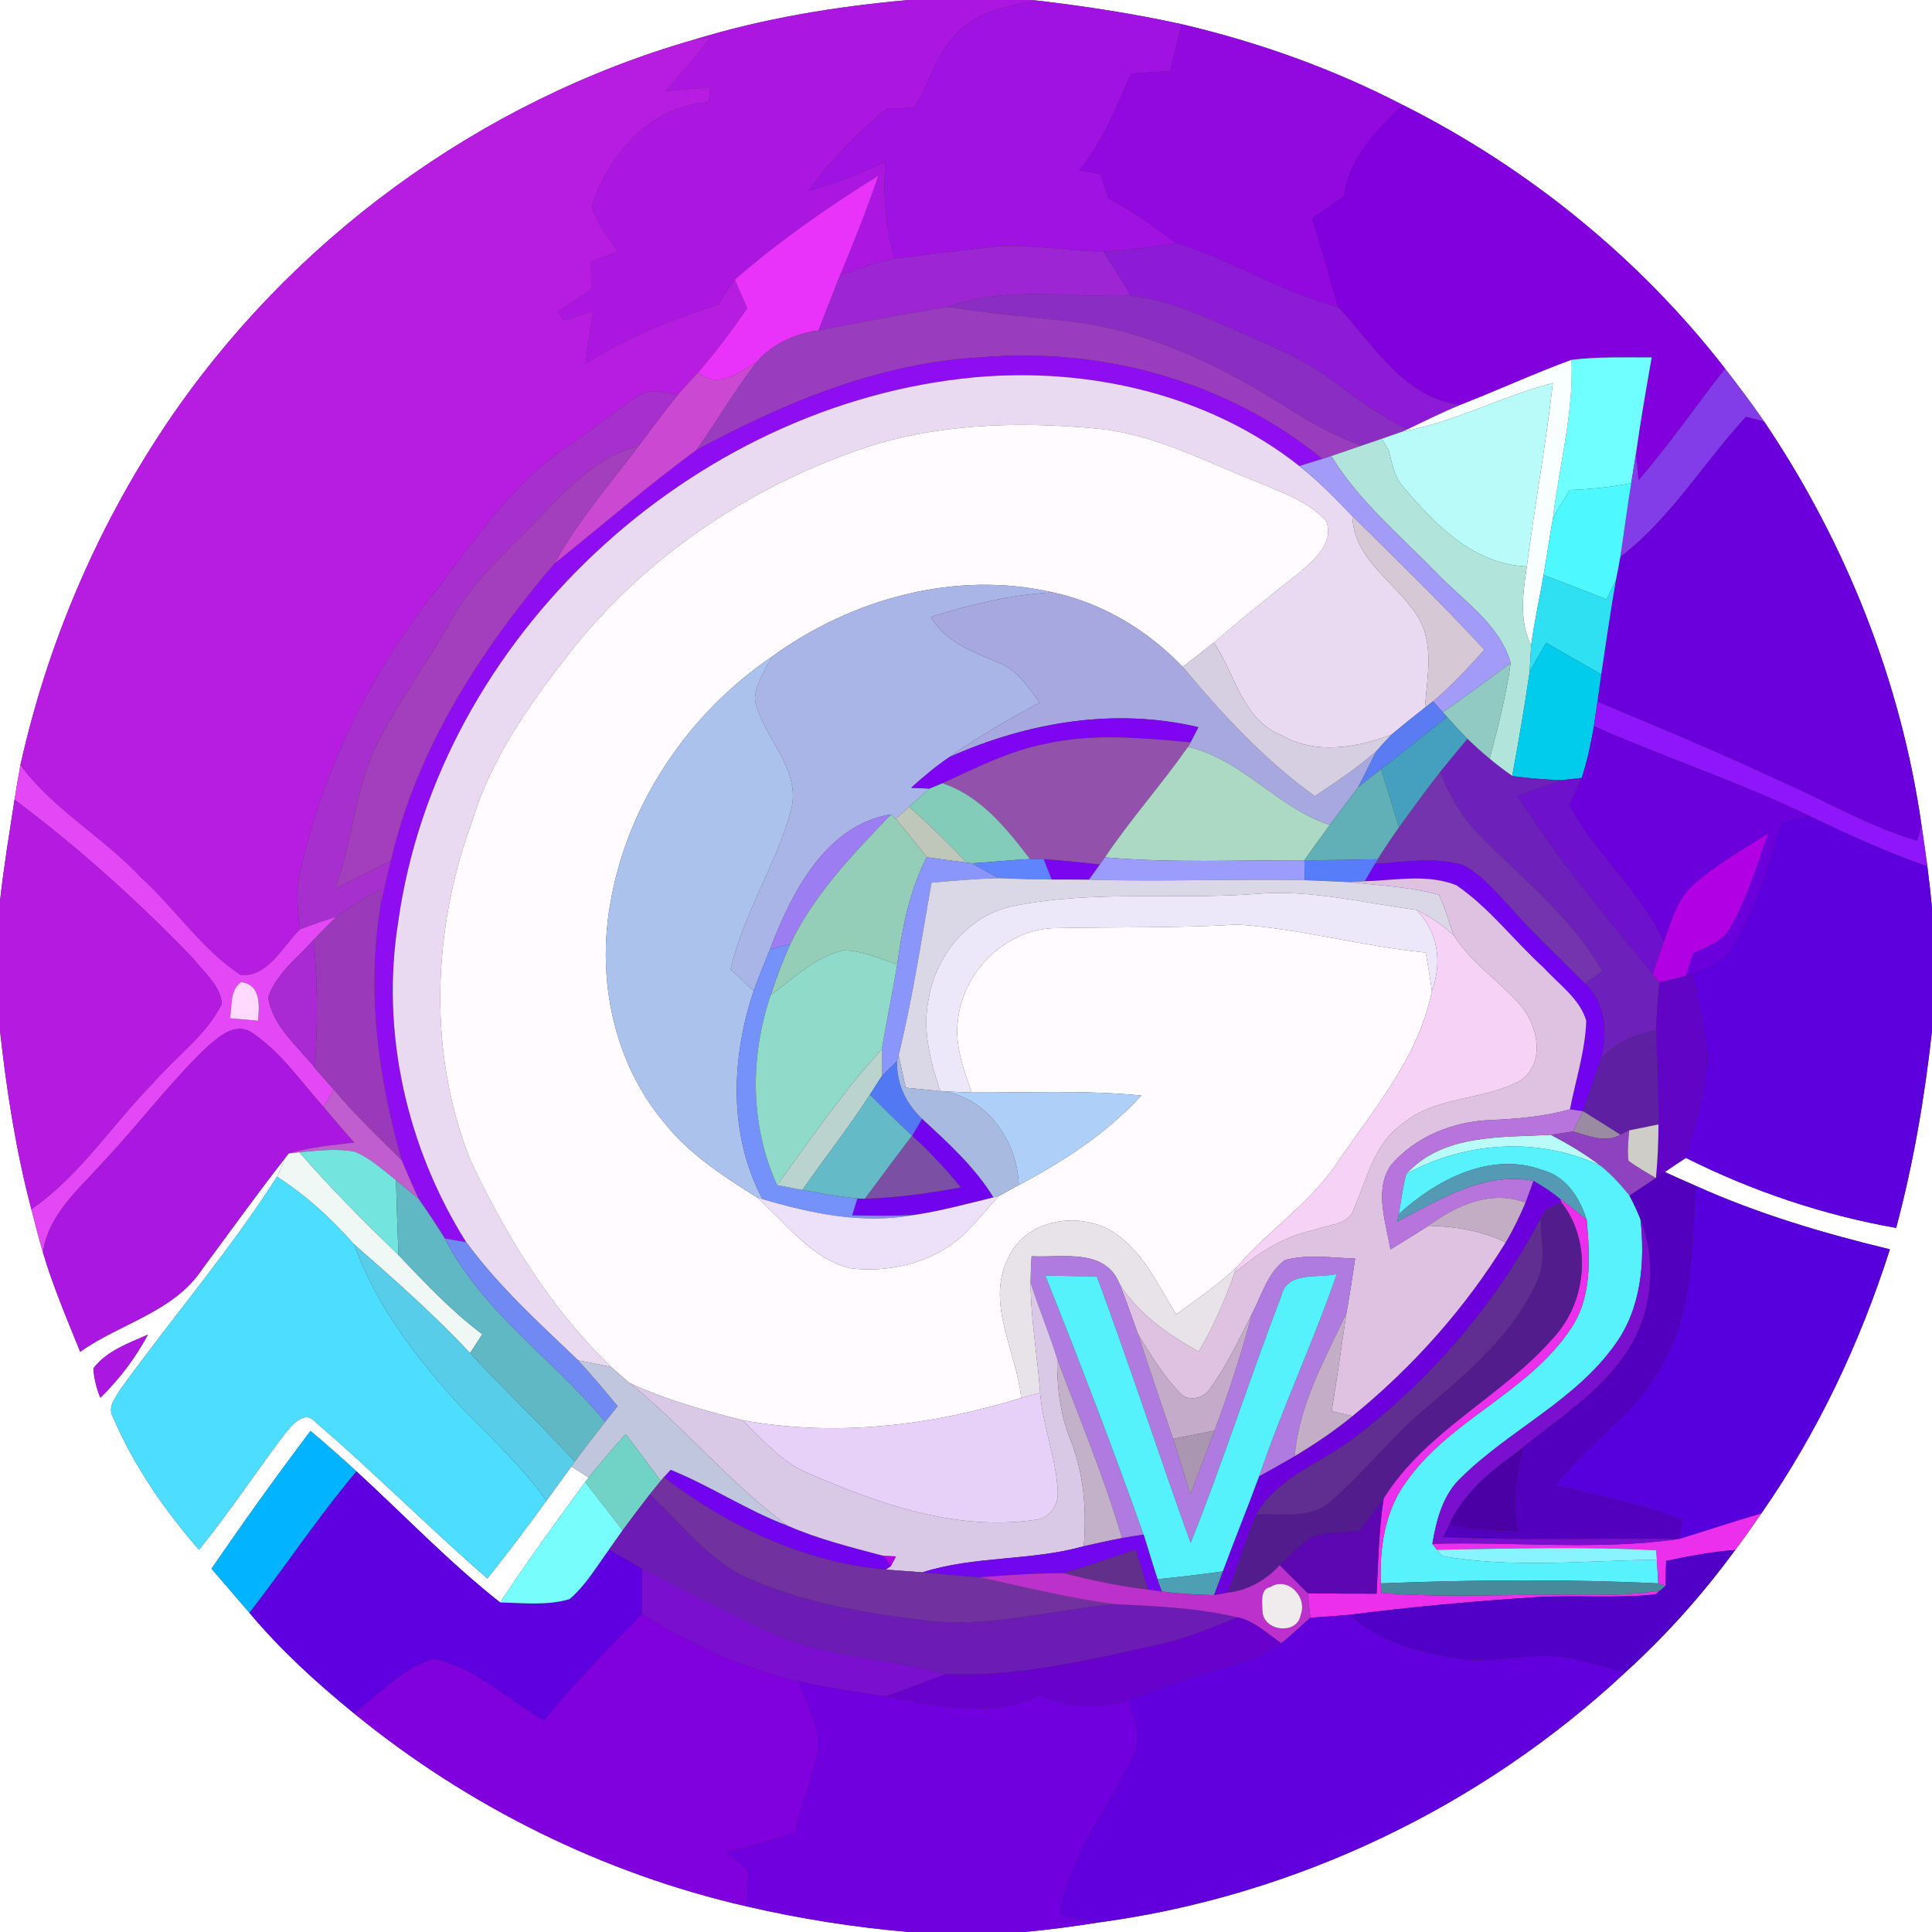 <?xml version="1.0" encoding="UTF-8" ?>
<!DOCTYPE svg PUBLIC "-//W3C//DTD SVG 1.1//EN" "http://www.w3.org/Graphics/SVG/1.1/DTD/svg11.dtd">
<svg width="250pt" height="250pt" viewBox="0 0 250 250" version="1.1" xmlns="http://www.w3.org/2000/svg">
<rect x="0" y="0" width="250" height="250" fill="#333333" stroke="none"/>
<g id="#ffffffff">
<path fill="#ffffff" opacity="1.00" d=" M 0.00 0.00 L 117.58 0.00 C 108.21 0.83 98.86 2.36 89.85 5.12 C 62.06 13.07 37.32 31.20 21.28 55.24 C 12.44 68.52 6.10 83.44 2.64 99.01 C 2.36 100.49 2.12 101.98 1.88 103.48 C 1.21 107.85 0.48 112.21 0.00 116.61 L 0.00 0.00 Z" />
<path fill="#ffffff" opacity="1.00" d=" M 133.22 0.00 L 250.00 0.00 L 250.00 117.59 C 249.84 115.75 249.63 113.93 249.40 112.11 C 249.17 110.34 248.90 108.58 248.65 106.82 C 245.98 88.14 238.83 70.19 228.29 54.56 C 226.69 52.22 224.96 49.95 223.23 47.70 C 212.12 33.39 197.69 21.69 181.50 13.57 C 172.46 8.89 162.81 5.45 152.90 3.13 C 146.72 1.77 140.45 0.81 134.17 0.07 L 133.22 0.00 Z" />
<path fill="#ffffff" opacity="1.00" d=" M 0.00 133.38 C 0.86 141.15 2.06 148.91 4.06 156.48 C 4.53 158.35 5.02 160.22 5.56 162.08 C 6.87 166.47 8.66 170.69 10.38 174.92 C 15.58 171.21 22.56 169.77 26.21 164.16 C 29.79 159.37 33.25 154.48 36.95 149.78 C 36.58 150.61 36.21 151.44 35.84 152.27 C 29.74 161.83 22.30 170.49 15.65 179.68 C 14.97 180.82 13.82 182.09 14.66 183.46 C 17.34 189.72 21.29 195.41 25.75 200.54 C 29.63 195.74 33.04 190.59 36.74 185.67 C 37.67 184.50 39.44 182.28 40.88 184.07 C 48.48 190.57 55.51 197.71 63.07 204.25 C 65.70 200.96 68.23 197.59 70.71 194.18 C 71.79 192.71 72.86 191.22 73.94 189.75 C 74.49 190.11 75.61 190.83 76.17 191.20 L 75.72 191.78 C 71.96 196.91 68.21 202.05 64.72 207.36 C 58.13 202.17 52.31 196.06 46.13 190.40 C 44.19 188.60 42.19 186.87 40.18 185.16 C 35.77 191.00 31.51 196.95 27.37 202.99 C 29.00 204.89 30.64 206.79 32.28 208.70 C 36.30 213.51 40.95 217.74 45.80 221.70 C 60.55 233.75 78.07 242.45 96.65 246.69 C 103.53 248.29 110.53 249.39 117.58 250.00 L 0.00 250.00 L 0.00 133.38 M 12.08 177.06 C 12.17 178.36 12.47 179.63 12.99 180.87 C 15.43 178.47 17.53 175.73 19.14 172.70 C 16.63 173.81 13.81 174.80 12.08 177.06 Z" />
<path fill="#ffffff" opacity="1.00" d=" M 245.36 158.89 C 247.60 150.53 249.05 141.98 250.00 133.38 L 250.00 250.00 L 132.42 250.00 C 135.72 249.73 139.00 249.25 142.27 248.75 C 167.55 245.33 191.66 233.83 210.30 216.42 C 215.57 211.64 220.33 206.31 224.53 200.57 C 225.69 199.03 226.81 197.45 227.90 195.86 C 235.19 185.41 240.68 173.79 244.55 161.66 C 235.98 159.60 227.50 157.08 219.45 153.46 C 218.10 152.87 216.76 152.27 215.42 151.66 C 216.32 151.04 217.23 150.43 218.15 149.83 C 226.72 154.12 235.91 157.23 245.36 158.89 Z" />
</g>
<g id="#ab17e0ff">
<path fill="#ab17e0" opacity="1.00" d=" M 117.58 0.00 L 133.22 0.00 L 134.17 0.07 C 130.60 0.69 126.74 1.42 124.05 4.04 C 121.17 6.69 120.37 10.69 118.31 13.88 C 117.17 14.05 116.01 14.00 114.86 14.00 C 110.98 17.09 107.53 20.68 104.63 24.69 C 108.04 23.69 111.43 22.56 114.57 20.87 C 114.25 25.11 114.55 29.38 115.75 33.47 C 113.34 33.96 111.01 34.79 108.70 35.64 C 110.47 31.38 112.17 27.09 113.67 22.72 C 107.18 26.76 100.86 31.16 95.08 36.18 C 94.32 37.24 93.63 38.34 92.93 39.43 C 86.93 41.31 81.07 43.69 75.76 47.08 C 76.06 44.81 76.38 42.55 76.72 40.28 C 75.45 40.69 74.18 41.10 72.92 41.51 C 72.75 41.22 72.41 40.62 72.25 40.32 C 73.67 39.35 75.09 38.38 76.52 37.42 C 76.50 36.23 76.49 35.04 76.47 33.86 C 77.63 33.42 78.79 32.98 79.95 32.54 C 78.74 30.69 77.34 28.93 76.56 26.85 C 78.63 20.06 84.21 13.63 91.74 13.21 C 91.77 12.73 91.82 11.77 91.85 11.29 C 89.94 11.45 88.03 11.62 86.12 11.79 C 88.12 9.55 90.07 7.26 91.90 4.87 C 91.38 4.94 90.36 5.06 89.85 5.12 C 98.86 2.36 108.21 0.83 117.58 0.00 Z" />
</g>
<g id="#9f12e1ff">
<path fill="#9f12e1" opacity="1.00" d=" M 124.05 4.04 C 126.74 1.42 130.60 0.69 134.17 0.07 C 140.45 0.81 146.72 1.77 152.90 3.13 C 152.40 5.16 151.90 7.18 151.40 9.20 C 149.72 9.31 148.04 9.41 146.37 9.51 C 144.49 13.84 142.69 18.30 139.68 22.00 C 140.57 22.18 141.46 22.37 142.36 22.55 C 142.73 23.61 143.10 24.66 143.48 25.72 C 146.62 27.33 149.47 29.42 152.29 31.52 C 149.13 31.90 145.98 32.41 142.79 32.56 C 137.84 32.52 132.91 31.43 127.96 32.00 C 123.89 32.49 119.82 32.96 115.75 33.47 C 114.55 29.38 114.25 25.11 114.57 20.87 C 111.43 22.56 108.04 23.69 104.63 24.69 C 107.53 20.68 110.98 17.09 114.86 14.00 C 116.01 14.00 117.17 14.05 118.31 13.88 C 120.37 10.69 121.17 6.69 124.05 4.04 Z" />
</g>
<g id="#9209dfff">
<path fill="#9209df" opacity="1.00" d=" M 152.90 3.13 C 162.81 5.45 172.46 8.89 181.50 13.57 C 178.13 16.87 174.54 20.43 173.93 25.37 C 172.55 26.36 171.16 27.34 169.77 28.30 C 171.04 32.07 172.02 35.93 173.17 39.74 C 165.85 37.88 159.49 33.66 152.29 31.52 C 149.47 29.42 146.62 27.33 143.48 25.72 C 143.10 24.66 142.73 23.61 142.36 22.55 C 141.46 22.37 140.57 22.18 139.68 22.00 C 142.69 18.30 144.49 13.84 146.37 9.51 C 148.04 9.41 149.72 9.31 151.40 9.20 C 151.90 7.18 152.40 5.16 152.90 3.13 Z" />
</g>
<g id="#b71ce1ff">
<path fill="#b71ce1" opacity="1.00" d=" M 21.28 55.24 C 37.32 31.20 62.06 13.07 89.85 5.12 C 90.36 5.06 91.38 4.94 91.90 4.87 C 90.07 7.26 88.12 9.55 86.12 11.79 C 88.03 11.62 89.94 11.45 91.85 11.29 C 91.82 11.77 91.77 12.73 91.74 13.21 C 84.21 13.63 78.63 20.06 76.56 26.85 C 77.34 28.93 78.74 30.69 79.95 32.54 C 78.79 32.98 77.63 33.42 76.47 33.86 C 76.49 35.04 76.50 36.23 76.52 37.42 C 75.09 38.38 73.67 39.35 72.25 40.32 C 72.41 40.62 72.75 41.22 72.92 41.51 C 74.18 41.10 75.45 40.69 76.72 40.28 C 76.38 42.55 76.06 44.81 75.76 47.08 C 81.07 43.69 86.93 41.31 92.93 39.43 C 93.63 38.34 94.32 37.24 95.08 36.18 C 95.62 37.42 96.15 38.66 96.69 39.90 C 94.71 42.76 92.63 45.55 90.35 48.18 C 89.49 49.15 88.59 50.07 87.74 51.04 C 85.99 50.90 83.96 50.09 82.42 51.35 C 79.40 53.32 76.62 55.64 73.63 57.65 C 66.60 62.27 61.81 69.34 56.81 75.93 C 48.10 86.73 41.75 99.51 38.79 113.08 C 38.26 115.45 38.54 117.89 38.82 120.27 C 36.55 122.44 34.78 126.40 31.18 126.19 C 26.12 122.89 22.76 117.67 18.33 113.64 C 13.45 108.38 6.95 104.83 2.64 99.01 C 6.10 83.44 12.44 68.52 21.28 55.24 Z" />
</g>
<g id="#8200deff">
<path fill="#8200de" opacity="1.00" d=" M 181.50 13.57 C 197.69 21.69 212.12 33.39 223.23 47.70 C 219.47 52.50 216.02 57.54 212.02 62.15 C 211.93 61.30 211.77 59.60 211.69 58.74 C 212.27 54.57 213.00 50.41 213.73 46.25 C 210.28 46.26 206.80 46.13 203.36 46.56 C 198.51 48.33 193.82 50.51 189.00 52.38 C 181.72 51.58 177.75 44.61 173.17 39.74 C 172.02 35.93 171.04 32.07 169.77 28.30 C 171.16 27.34 172.55 26.36 173.93 25.37 C 174.54 20.43 178.13 16.87 181.50 13.57 Z" />
</g>
<g id="#e933fbff">
<path fill="#e933fb" opacity="1.00" d=" M 95.08 36.18 C 100.86 31.16 107.18 26.76 113.67 22.72 C 112.17 27.09 110.47 31.38 108.70 35.64 C 107.76 38.01 106.85 40.38 105.92 42.76 C 102.82 43.17 99.93 44.52 97.85 46.90 C 95.66 48.24 92.74 50.38 90.35 48.18 C 92.63 45.55 94.71 42.76 96.69 39.90 C 96.15 38.66 95.62 37.42 95.08 36.18 Z" />
</g>
<g id="#9d25d4ff">
<path fill="#9d25d4" opacity="1.00" d=" M 115.75 33.47 C 119.82 32.96 123.89 32.49 127.96 32.00 C 132.91 31.43 137.84 32.52 142.79 32.56 C 143.99 34.45 145.18 36.35 146.36 38.26 C 138.45 38.55 130.35 36.93 122.72 39.72 C 117.10 40.59 111.51 41.69 105.92 42.76 C 106.85 40.38 107.76 38.01 108.70 35.64 C 111.01 34.79 113.34 33.96 115.75 33.47 Z" />
</g>
<g id="#8d1ad7ff">
<path fill="#8d1ad7" opacity="1.00" d=" M 142.79 32.56 C 145.98 32.41 149.13 31.90 152.29 31.52 C 159.49 33.66 165.85 37.88 173.17 39.74 C 177.75 44.61 181.72 51.58 189.00 52.38 C 186.67 53.34 184.40 54.46 182.13 55.55 C 178.74 53.86 175.62 51.69 172.62 49.40 C 168.43 46.22 163.47 44.36 158.70 42.23 C 154.74 40.49 150.70 38.75 146.36 38.26 C 145.18 36.35 143.99 34.45 142.79 32.56 Z" />
</g>
<g id="#8a2dc3ff">
<path fill="#8a2dc3" opacity="1.00" d=" M 122.72 39.72 C 130.35 36.93 138.45 38.55 146.36 38.26 C 150.70 38.75 154.74 40.49 158.70 42.23 C 163.47 44.36 168.43 46.22 172.62 49.40 C 175.62 51.69 178.74 53.86 182.13 55.55 L 181.51 55.83 C 180.60 56.15 179.69 56.47 178.78 56.78 C 178.13 57.00 176.83 57.45 176.18 57.67 C 172.69 56.46 169.47 54.63 166.38 52.64 C 157.89 47.26 148.55 42.78 138.46 41.58 C 133.20 41.02 127.94 40.56 122.72 39.72 Z" />
</g>
<g id="#993dbeff">
<path fill="#993dbe" opacity="1.00" d=" M 105.92 42.76 C 111.51 41.69 117.10 40.59 122.72 39.72 C 127.94 40.56 133.20 41.02 138.46 41.58 C 148.55 42.78 157.89 47.26 166.38 52.64 C 169.47 54.63 172.69 56.46 176.18 57.67 C 174.87 58.11 173.57 58.57 172.27 59.01 C 171.98 59.10 171.39 59.29 171.10 59.38 C 158.87 49.38 142.68 44.90 127.01 46.24 C 113.87 46.92 101.53 52.09 90.09 58.25 C 92.74 54.51 95.06 50.54 97.85 46.90 C 99.93 44.52 102.82 43.17 105.92 42.76 Z" />
</g>
<g id="#8e0ef1ff">
<path fill="#8e0ef1" opacity="1.00" d=" M 90.09 58.25 C 101.53 52.09 113.87 46.92 127.01 46.24 C 142.68 44.90 158.87 49.38 171.10 59.38 C 170.11 59.69 169.12 60.00 168.13 60.30 C 156.38 51.02 140.84 47.48 126.09 48.83 C 89.42 52.26 56.70 82.60 51.54 119.24 C 49.23 133.56 52.64 148.51 60.33 160.74 C 59.64 160.62 58.25 160.38 57.56 160.26 C 56.50 158.53 55.36 156.84 54.20 155.17 C 53.42 153.52 52.71 151.83 51.99 150.15 C 48.95 139.47 47.43 128.29 49.24 117.25 C 49.64 115.27 50.11 113.31 50.59 111.36 C 53.94 96.86 62.19 84.11 71.75 72.92 C 77.87 68.03 83.77 62.89 90.09 58.25 Z" />
</g>
<g id="#6fffffff">
<path fill="#6fffff" opacity="1.00" d=" M 203.36 46.56 C 206.80 46.13 210.28 46.26 213.73 46.25 C 213.00 50.41 212.27 54.57 211.69 58.74 C 211.49 60.00 211.28 61.26 211.08 62.52 C 208.46 63.05 205.79 63.30 203.12 63.41 C 202.37 64.63 201.62 65.85 200.94 67.11 C 201.75 60.26 203.63 53.50 203.36 46.56 Z" />
</g>
<g id="#cb48d3ff">
<path fill="#cb48d3" opacity="1.00" d=" M 90.35 48.18 C 92.74 50.38 95.66 48.24 97.85 46.90 C 95.06 50.54 92.74 54.51 90.09 58.25 C 83.77 62.89 77.87 68.03 71.75 72.92 C 74.75 67.45 78.84 62.72 82.59 57.76 C 84.30 55.52 85.96 53.23 87.74 51.04 C 88.59 50.07 89.49 49.15 90.35 48.18 Z" />
</g>
<g id="#f9feffff">
<path fill="#f9feff" opacity="1.00" d=" M 189.00 52.38 C 193.82 50.51 198.51 48.33 203.36 46.56 C 203.63 53.50 201.75 60.26 200.94 67.11 C 200.51 69.54 200.16 71.98 199.74 74.42 C 199.21 77.45 198.54 80.46 198.13 83.52 C 196.53 80.31 197.08 76.70 197.57 73.30 C 198.59 65.37 200.05 57.51 200.94 49.56 C 194.33 51.27 188.26 54.63 181.51 55.83 L 182.13 55.55 C 184.40 54.46 186.67 53.34 189.00 52.38 Z" />
</g>
<g id="#823de9ff">
<path fill="#823de9" opacity="1.00" d=" M 223.23 47.70 C 224.96 49.95 226.69 52.22 228.29 54.56 C 227.70 54.41 226.52 54.10 225.93 53.94 C 220.42 59.90 216.21 67.09 209.67 72.06 C 210.16 68.88 210.56 65.69 211.08 62.52 C 211.28 61.26 211.49 60.00 211.69 58.74 C 211.77 59.60 211.93 61.30 212.02 62.15 C 216.02 57.54 219.47 52.50 223.23 47.70 Z" />
</g>
<g id="#e9daf1ff">
<path fill="#e9daf1" opacity="1.00" d=" M 51.54 119.24 C 56.70 82.60 89.42 52.26 126.09 48.83 C 140.84 47.48 156.38 51.02 168.13 60.30 C 170.61 62.25 172.81 64.51 174.99 66.78 C 175.20 72.48 180.58 75.30 183.36 79.63 C 185.66 83.18 184.66 87.62 184.39 91.56 C 182.92 92.71 181.47 93.88 180.04 95.08 C 175.54 96.75 170.27 97.70 165.89 95.16 C 160.75 93.20 159.87 87.24 157.07 83.15 C 160.68 80.03 164.39 77.04 168.14 74.09 C 170.01 72.46 172.64 70.31 171.64 67.50 C 169.51 65.02 166.30 63.92 163.39 62.65 C 156.30 59.92 149.45 56.12 141.75 55.44 C 131.50 54.51 120.93 54.80 111.12 58.21 C 96.72 63.20 83.59 72.09 74.06 84.03 C 68.80 90.76 63.66 97.84 61.15 106.12 C 55.97 120.13 55.29 136.17 60.89 150.16 C 65.49 159.97 71.28 169.35 79.12 176.92 C 77.70 176.58 76.25 176.30 74.81 176.03 C 69.74 171.18 64.50 166.43 60.33 160.74 C 52.64 148.51 49.23 133.56 51.54 119.24 Z" />
</g>
<g id="#a72fceff">
<path fill="#a72fce" opacity="1.00" d=" M 82.42 51.35 C 83.96 50.09 85.99 50.90 87.74 51.04 C 85.96 53.23 84.30 55.52 82.59 57.76 C 77.31 59.00 73.56 63.14 69.92 66.86 C 65.89 71.17 61.23 75.02 58.38 80.27 C 55.55 85.41 52.03 90.13 49.28 95.31 C 45.94 101.41 45.75 108.55 43.37 115.00 C 45.76 113.75 48.17 112.54 50.59 111.36 C 50.11 113.31 49.64 115.27 49.24 117.25 C 49.23 116.71 49.21 115.63 49.20 115.10 C 47.28 116.21 45.35 117.32 43.55 118.63 C 41.96 119.13 40.37 119.65 38.82 120.27 C 38.54 117.89 38.26 115.45 38.79 113.08 C 41.75 99.51 48.10 86.73 56.81 75.93 C 61.81 69.34 66.60 62.27 73.63 57.65 C 76.62 55.64 79.40 53.32 82.42 51.35 Z" />
</g>
<g id="#b9fbf9ff">
<path fill="#b9fbf9" opacity="1.00" d=" M 181.51 55.83 C 188.26 54.63 194.33 51.27 200.94 49.56 C 200.05 57.51 198.59 65.37 197.57 73.30 C 190.52 73.03 185.51 67.67 181.27 62.64 C 180.34 61.34 180.09 59.73 179.68 58.23 C 179.45 57.87 179.00 57.15 178.78 56.78 C 179.69 56.47 180.60 56.15 181.51 55.83 Z" />
<path fill="#b9fbf9" opacity="1.00" d=" M 181.98 151.89 C 186.78 146.67 194.24 147.21 200.69 146.84 C 202.92 148.03 205.12 149.31 207.13 150.86 C 199.11 147.07 189.71 147.69 181.98 151.89 Z" />
</g>
<g id="#6b00ddff">
<path fill="#6b00dd" opacity="1.00" d=" M 209.67 72.06 C 216.21 67.09 220.42 59.90 225.93 53.94 C 226.52 54.10 227.70 54.41 228.29 54.56 C 238.83 70.19 245.98 88.14 248.65 106.82 C 248.51 107.31 248.23 108.31 248.09 108.81 C 241.75 106.96 236.06 103.53 230.03 100.93 C 222.35 97.32 214.53 94.07 206.70 90.81 C 206.86 89.63 207.03 88.44 207.20 87.26 C 207.80 83.19 208.40 79.11 209.10 75.06 C 209.31 74.06 209.50 73.06 209.67 72.06 Z" />
</g>
<g id="#fffbffff">
<path fill="#fffbff" opacity="1.00" d=" M 111.12 58.21 C 120.93 54.80 131.50 54.51 141.75 55.44 C 149.45 56.12 156.30 59.92 163.39 62.65 C 166.30 63.92 169.51 65.02 171.64 67.50 C 172.64 70.31 170.01 72.46 168.14 74.09 C 164.39 77.04 160.68 80.03 157.07 83.15 C 155.74 84.22 154.39 85.26 153.04 86.29 C 148.51 81.56 142.65 78.03 136.22 76.65 C 123.65 73.77 110.25 77.45 99.95 84.93 C 89.08 92.30 81.12 104.03 78.95 117.04 C 77.24 126.80 79.43 137.44 85.84 145.14 C 89.08 149.28 93.53 152.17 97.93 154.93 C 101.73 158.23 104.91 162.87 110.06 164.12 C 115.68 164.81 121.86 163.07 125.70 158.74 C 126.93 157.44 128.06 156.06 129.28 154.74 C 130.13 154.28 130.98 153.81 131.83 153.35 C 137.64 150.27 143.22 146.65 147.68 141.76 C 140.38 141.04 133.05 141.40 125.73 141.37 C 124.71 138.37 123.50 135.25 123.96 132.02 C 124.60 125.59 130.37 119.99 136.95 120.09 C 144.68 119.94 152.42 120.10 160.14 119.64 C 168.33 120.17 176.31 122.46 184.49 123.26 C 184.77 124.91 185.06 126.56 185.29 128.22 C 183.57 136.90 177.62 143.70 172.79 150.81 C 169.29 155.89 164.01 159.30 160.05 163.97 C 157.61 166.23 154.89 168.16 152.19 170.08 C 149.91 166.39 148.02 162.16 144.35 159.62 C 140.02 156.64 132.92 157.58 130.55 162.61 C 127.41 168.52 131.55 174.86 132.14 180.89 C 120.49 184.49 108.14 185.99 96.06 183.77 C 91.10 182.51 86.13 181.14 81.48 178.97 C 80.68 178.30 79.90 177.61 79.12 176.92 C 71.28 169.35 65.49 159.97 60.89 150.16 C 55.29 136.17 55.97 120.13 61.15 106.12 C 63.66 97.84 68.80 90.76 74.06 84.03 C 83.59 72.09 96.72 63.20 111.12 58.21 Z" />
</g>
<g id="#a33ebdff">
<path fill="#a33ebd" opacity="1.00" d=" M 69.92 66.86 C 73.56 63.14 77.31 59.00 82.59 57.76 C 78.84 62.72 74.75 67.45 71.75 72.92 C 62.19 84.11 53.94 96.86 50.59 111.36 C 48.17 112.54 45.76 113.75 43.37 115.00 C 45.75 108.55 45.94 101.41 49.28 95.31 C 52.03 90.13 55.55 85.41 58.38 80.27 C 61.23 75.02 65.89 71.17 69.92 66.86 Z" />
</g>
<g id="#b1e5dbff">
<path fill="#b1e5db" opacity="1.00" d=" M 176.18 57.67 C 176.83 57.45 178.13 57.00 178.78 56.78 C 179.00 57.15 179.45 57.87 179.68 58.23 C 180.09 59.73 180.34 61.34 181.27 62.64 C 185.51 67.67 190.52 73.03 197.57 73.30 C 197.08 76.70 196.53 80.31 198.13 83.52 C 198.06 84.67 198.00 85.82 197.93 86.98 C 197.27 91.47 196.51 95.95 195.68 100.42 C 194.67 99.71 193.70 98.97 192.75 98.19 C 193.86 94.11 194.88 89.99 195.49 85.79 C 194.01 80.71 189.35 77.76 185.88 74.12 C 181.15 69.26 175.84 64.84 172.27 59.01 C 173.57 58.57 174.87 58.11 176.18 57.67 Z" />
</g>
<g id="#a29bf7ff">
<path fill="#a29bf7" opacity="1.00" d=" M 171.10 59.38 C 171.39 59.29 171.98 59.10 172.27 59.01 C 175.84 64.84 181.15 69.26 185.88 74.12 C 189.35 77.76 194.01 80.71 195.49 85.79 C 192.58 87.95 189.69 90.11 186.70 92.16 C 186.38 91.80 185.74 91.10 185.43 90.75 C 187.83 88.72 189.98 86.42 192.07 84.08 C 186.58 78.11 180.75 72.48 174.99 66.78 C 172.81 64.51 170.61 62.25 168.13 60.30 C 169.12 60.00 170.11 59.69 171.10 59.38 Z" />
</g>
<g id="#4df8ffff">
<path fill="#4df8ff" opacity="1.00" d=" M 203.12 63.41 C 205.79 63.30 208.46 63.05 211.08 62.52 C 210.56 65.69 210.16 68.88 209.67 72.06 C 209.50 73.06 209.31 74.06 209.10 75.06 C 208.71 75.90 208.30 76.73 207.89 77.57 C 205.19 76.47 202.47 75.43 199.74 74.42 C 200.16 71.98 200.51 69.54 200.94 67.11 C 201.62 65.85 202.37 64.63 203.12 63.41 Z" />
</g>
<g id="#d7c8d6ff">
<path fill="#d7c8d6" opacity="1.00" d=" M 174.99 66.78 C 180.75 72.48 186.58 78.11 192.07 84.08 C 189.98 86.42 187.83 88.72 185.43 90.75 C 185.17 90.95 184.65 91.36 184.39 91.56 C 184.66 87.62 185.66 83.18 183.36 79.63 C 180.58 75.30 175.20 72.48 174.99 66.78 Z" />
</g>
<g id="#2fe0f3ff">
<path fill="#2fe0f3" opacity="1.00" d=" M 199.74 74.42 C 202.47 75.43 205.19 76.47 207.89 77.57 C 208.30 76.73 208.71 75.90 209.10 75.06 C 208.40 79.11 207.80 83.19 207.20 87.26 C 204.81 85.91 202.44 84.54 200.07 83.17 C 199.34 84.43 198.61 85.69 197.93 86.98 C 198.00 85.82 198.06 84.67 198.13 83.52 C 198.54 80.46 199.21 77.45 199.74 74.42 Z" />
</g>
<g id="#aab5e7ff">
<path fill="#aab5e7" opacity="1.00" d=" M 99.95 84.93 C 110.25 77.45 123.65 73.77 136.22 76.65 C 130.84 76.94 125.57 78.24 120.44 79.83 C 122.37 83.14 126.00 84.37 129.32 85.79 C 131.69 86.72 133.06 88.97 134.54 90.90 C 130.56 93.09 126.56 95.29 122.86 97.96 C 121.10 99.14 119.48 100.52 117.90 101.94 C 118.50 101.97 119.70 102.02 120.30 102.04 C 119.40 102.80 118.53 103.60 117.65 104.39 C 117.21 104.78 116.33 105.58 115.89 105.97 L 115.32 105.37 C 106.85 106.74 102.40 115.57 99.64 122.83 C 98.92 124.61 98.19 126.39 97.53 128.20 C 96.53 127.27 95.53 126.36 94.53 125.44 C 96.22 118.21 100.42 111.92 102.37 104.81 C 103.73 99.45 98.72 95.50 97.69 90.61 C 97.70 88.52 98.99 86.71 99.95 84.93 Z" />
</g>
<g id="#a6a8dfff">
<path fill="#a6a8df" opacity="1.00" d=" M 120.44 79.83 C 125.57 78.24 130.84 76.94 136.22 76.65 C 142.65 78.03 148.51 81.56 153.04 86.29 C 158.17 92.43 163.61 98.33 170.14 103.02 C 172.88 101.19 175.64 99.36 178.13 97.18 C 177.30 98.73 176.56 100.33 175.73 101.88 C 174.50 103.50 173.28 105.12 172.08 106.75 C 165.30 104.55 160.80 98.28 153.72 96.65 L 154.05 96.06 C 154.31 95.57 154.81 94.59 155.07 94.10 C 144.22 91.53 132.93 93.46 122.86 97.96 C 126.56 95.29 130.56 93.09 134.54 90.90 C 133.06 88.97 131.69 86.72 129.32 85.79 C 126.00 84.37 122.37 83.14 120.44 79.83 Z" />
</g>
<g id="#01ccebff">
<path fill="#01cceb" opacity="1.00" d=" M 200.07 83.17 C 202.44 84.54 204.81 85.91 207.20 87.26 C 207.03 88.44 206.86 89.63 206.70 90.81 C 206.56 91.86 206.40 92.91 206.25 93.96 C 205.86 96.22 205.40 98.48 204.67 100.66 C 204.03 100.74 202.74 100.88 202.10 100.95 C 199.95 100.88 197.80 100.72 195.68 100.42 C 196.51 95.95 197.27 91.47 197.93 86.98 C 198.61 85.69 199.34 84.43 200.07 83.17 Z" />
</g>
<g id="#d6cee1ff">
<path fill="#d6cee1" opacity="1.00" d=" M 153.04 86.29 C 154.39 85.26 155.74 84.22 157.07 83.15 C 159.87 87.24 160.75 93.20 165.89 95.16 C 170.27 97.70 175.54 96.75 180.04 95.08 C 179.39 95.76 178.75 96.46 178.13 97.18 C 175.64 99.36 172.88 101.19 170.14 103.02 C 163.61 98.33 158.17 92.43 153.04 86.29 Z" />
</g>
<g id="#abc2ecff">
<path fill="#abc2ec" opacity="1.00" d=" M 78.95 117.04 C 81.12 104.03 89.08 92.30 99.95 84.93 C 98.99 86.71 97.70 88.52 97.69 90.61 C 98.72 95.50 103.73 99.45 102.37 104.81 C 100.42 111.92 96.22 118.21 94.53 125.44 C 95.53 126.36 96.53 127.27 97.53 128.20 C 94.61 136.90 94.24 146.89 98.68 155.17 L 97.93 154.93 C 93.53 152.17 89.08 149.28 85.84 145.14 C 79.43 137.44 77.24 126.80 78.95 117.04 Z" />
</g>
<g id="#90cac3ff">
<path fill="#90cac3" opacity="1.00" d=" M 186.70 92.16 C 189.69 90.11 192.58 87.95 195.49 85.79 C 194.88 89.99 193.86 94.11 192.75 98.19 C 191.77 97.37 190.81 96.51 189.89 95.62 C 188.98 94.70 188.11 93.74 187.25 92.78 L 186.70 92.16 Z" />
</g>
<g id="#5b7bf3ff">
<path fill="#5b7bf3" opacity="1.00" d=" M 184.39 91.56 C 184.65 91.36 185.17 90.95 185.43 90.75 C 185.74 91.10 186.38 91.80 186.70 92.16 L 187.25 92.78 C 184.40 95.03 181.58 97.31 178.71 99.53 C 177.71 100.31 176.70 101.08 175.73 101.88 C 176.56 100.33 177.30 98.73 178.13 97.18 C 178.75 96.46 179.39 95.76 180.04 95.08 C 181.47 93.88 182.92 92.71 184.39 91.56 Z" />
</g>
<g id="#8f15faff">
<path fill="#8f15fa" opacity="1.00" d=" M 206.70 90.81 C 214.53 94.07 222.35 97.32 230.03 100.93 C 236.06 103.53 241.75 106.96 248.09 108.81 C 248.23 108.31 248.51 107.31 248.65 106.82 C 248.90 108.58 249.17 110.34 249.40 112.11 C 244.18 110.29 239.14 108.01 234.17 105.60 C 225.09 101.18 215.46 98.06 206.25 93.96 C 206.40 92.91 206.56 91.86 206.70 90.81 Z" />
</g>
<g id="#7f04f1ff">
<path fill="#7f04f1" opacity="1.00" d=" M 122.86 97.96 C 132.93 93.46 144.22 91.53 155.07 94.10 C 154.81 94.59 154.31 95.57 154.05 96.06 C 147.85 95.49 141.52 94.86 135.37 96.23 C 130.62 97.15 126.30 99.36 121.95 101.35 C 121.54 101.53 120.71 101.87 120.30 102.04 C 119.70 102.02 118.50 101.97 117.90 101.94 C 119.48 100.52 121.10 99.14 122.86 97.96 Z" />
</g>
<g id="#45a0bfff">
<path fill="#45a0bf" opacity="1.00" d=" M 178.71 99.53 C 181.58 97.31 184.40 95.03 187.25 92.78 C 188.11 93.74 188.98 94.70 189.89 95.62 C 188.68 97.06 187.48 98.50 186.31 99.97 C 184.50 102.31 182.75 104.69 181.02 107.10 C 180.26 104.57 179.50 102.05 178.71 99.53 Z" />
</g>
<g id="#6c00ddff">
<path fill="#6c00dd" opacity="1.00" d=" M 206.25 93.96 C 215.46 98.06 225.09 101.18 234.17 105.60 C 232.95 105.88 231.73 106.17 230.51 106.45 C 228.87 112.14 227.17 117.95 223.89 122.95 C 222.81 124.68 220.80 125.35 219.00 126.02 L 218.13 126.28 C 218.44 125.30 218.76 124.33 219.09 123.36 C 220.82 122.48 222.95 121.86 223.91 120.00 C 226.09 116.20 227.34 111.97 228.80 107.86 C 225.56 109.92 222.19 111.83 219.28 114.36 C 217.02 116.25 216.28 119.21 215.31 121.86 C 212.21 115.30 206.49 110.54 203.03 104.21 C 203.59 103.03 204.15 101.86 204.67 100.66 C 205.40 98.48 205.86 96.22 206.25 93.96 Z" />
<path fill="#6c00dd" opacity="1.00" d=" M 198.43 152.79 C 199.64 153.47 200.81 154.25 201.90 155.14 L 202.04 155.59 C 201.54 155.82 200.55 156.28 200.06 156.51 C 199.88 156.81 199.52 157.41 199.34 157.72 C 193.49 168.83 185.14 178.55 175.14 186.13 C 170.94 189.37 165.36 191.11 162.59 195.94 C 161.18 199.26 160.18 202.73 158.88 206.09 C 158.43 206.17 157.53 206.33 157.08 206.41 C 157.46 205.38 157.85 204.36 158.23 203.34 C 159.75 199.22 161.42 195.15 162.93 191.03 C 164.48 190.17 166.02 189.32 167.54 188.42 C 170.14 186.86 172.66 185.17 175.00 183.25 C 182.79 176.91 189.56 169.32 194.83 160.77 C 195.81 159.12 196.65 157.38 197.40 155.61 C 197.75 154.67 198.09 153.73 198.43 152.79 Z" />
</g>
<g id="#9252acff">
<path fill="#9252ac" opacity="1.00" d=" M 135.37 96.23 C 141.52 94.86 147.85 95.49 154.05 96.06 L 153.72 96.65 C 150.29 101.53 146.31 105.99 142.98 110.94 C 142.81 111.18 142.48 111.65 142.31 111.88 C 139.90 111.60 137.50 111.34 135.08 111.20 C 134.63 111.19 133.74 111.17 133.29 111.16 C 130.23 107.18 126.90 102.99 121.95 101.35 C 126.30 99.36 130.62 97.15 135.37 96.23 Z" />
</g>
<g id="#6e21baff">
<path fill="#6e21ba" opacity="1.00" d=" M 186.31 99.97 C 187.48 98.50 188.68 97.06 189.89 95.62 C 190.81 96.51 191.77 97.37 192.75 98.19 C 193.70 98.97 194.67 99.71 195.68 100.42 C 197.80 100.72 199.95 100.88 202.10 100.95 C 200.17 101.57 198.27 102.30 196.37 103.00 C 201.52 111.18 207.78 118.61 213.86 126.11 C 214.08 126.36 214.51 126.86 214.73 127.11 C 214.54 129.16 214.36 131.20 214.32 133.26 C 211.59 133.80 208.95 134.93 207.13 137.11 C 208.04 133.68 207.83 129.82 205.09 127.26 C 205.65 126.86 206.76 126.05 207.32 125.65 C 203.40 118.78 197.16 113.84 191.66 108.32 C 189.24 106.00 187.66 103.00 186.31 99.97 Z" />
</g>
<g id="#abd9c4ff">
<path fill="#abd9c4" opacity="1.00" d=" M 142.98 110.94 C 146.31 105.99 150.29 101.53 153.72 96.65 C 160.80 98.28 165.30 104.55 172.08 106.75 C 170.96 108.26 169.88 109.78 168.79 111.31 C 160.19 111.29 151.57 111.69 142.98 110.94 Z" />
</g>
<g id="#e447f6ff">
<path fill="#e447f6" opacity="1.00" d=" M 1.88 103.48 C 2.12 101.98 2.36 100.49 2.64 99.01 C 6.95 104.83 13.45 108.38 18.33 113.64 C 22.76 117.67 26.12 122.89 31.18 126.19 C 34.78 126.40 36.55 122.44 38.82 120.27 C 40.37 119.65 41.96 119.13 43.55 118.63 C 42.54 119.59 41.57 120.60 40.59 121.60 C 38.52 123.95 35.72 125.98 34.71 129.06 C 35.26 132.80 38.51 135.37 40.75 138.20 C 41.57 139.13 42.38 140.07 43.19 141.00 C 42.86 141.57 42.21 142.70 41.89 143.26 C 38.86 139.92 36.27 136.01 32.43 133.52 C 30.26 132.30 28.17 134.28 26.63 135.63 C 21.87 140.22 17.90 145.55 13.36 150.36 C 10.24 153.86 6.25 157.14 5.56 162.08 C 5.02 160.22 4.53 158.35 4.06 156.48 C 10.41 152.06 14.60 145.40 19.98 139.96 C 22.87 136.61 26.73 133.93 28.70 129.88 C 28.52 127.51 26.36 125.80 24.97 124.01 C 17.83 116.58 10.13 109.65 1.88 103.48 M 31.20 127.08 C 29.70 128.18 30.05 130.15 29.76 131.76 C 30.67 131.84 32.49 132.00 33.39 132.08 C 33.56 130.11 33.80 127.45 31.20 127.08 Z" />
</g>
<g id="#61afb7ff">
<path fill="#61afb7" opacity="1.00" d=" M 175.73 101.88 C 176.70 101.08 177.71 100.31 178.71 99.53 C 179.50 102.05 180.26 104.57 181.02 107.10 C 180.08 108.43 179.16 109.79 178.30 111.18 C 175.13 111.26 171.96 111.31 168.79 111.31 C 169.88 109.78 170.96 108.26 172.08 106.75 C 173.28 105.12 174.50 103.50 175.73 101.88 Z" />
</g>
<g id="#7334adff">
<path fill="#7334ad" opacity="1.00" d=" M 181.02 107.10 C 182.75 104.69 184.50 102.31 186.31 99.97 C 187.66 103.00 189.24 106.00 191.66 108.32 C 197.16 113.84 203.40 118.78 207.32 125.65 C 206.76 126.05 205.65 126.86 205.09 127.26 C 201.88 124.02 198.51 120.92 195.49 117.48 C 193.57 115.47 191.77 113.18 189.24 111.91 C 185.56 110.84 181.67 111.56 177.93 111.78 L 178.30 111.18 C 179.16 109.79 180.08 108.43 181.02 107.10 Z" />
</g>
<g id="#6e11ccff">
<path fill="#6e11cc" opacity="1.00" d=" M 202.10 100.95 C 202.74 100.88 204.03 100.74 204.67 100.66 C 204.15 101.86 203.59 103.03 203.03 104.21 C 206.49 110.54 212.21 115.30 215.31 121.86 C 214.81 123.27 214.31 124.68 213.86 126.11 C 207.78 118.61 201.52 111.18 196.37 103.00 C 198.27 102.30 200.17 101.57 202.10 100.95 Z" />
</g>
<g id="#83ccb9ff">
<path fill="#83ccb9" opacity="1.00" d=" M 120.30 102.04 C 120.71 101.87 121.54 101.53 121.95 101.35 C 126.90 102.99 130.23 107.18 133.29 111.16 C 130.78 111.28 128.28 111.56 125.78 111.71 L 125.09 111.62 C 122.72 109.10 120.23 106.69 117.65 104.39 C 118.53 103.60 119.40 102.80 120.30 102.04 Z" />
</g>
<g id="#b51ae1ff">
<path fill="#b51ae1" opacity="1.00" d=" M 0.00 116.61 C 0.48 112.21 1.21 107.85 1.88 103.48 C 10.13 109.65 17.83 116.58 24.97 124.01 C 26.36 125.80 28.52 127.51 28.70 129.88 C 26.73 133.93 22.87 136.61 19.98 139.96 C 14.60 145.40 10.41 152.06 4.06 156.48 C 2.06 148.91 0.86 141.15 0.00 133.38 L 0.00 116.61 Z" />
</g>
<g id="#9c7df2ff">
<path fill="#9c7df2" opacity="1.00" d=" M 99.64 122.83 C 102.40 115.57 106.85 106.74 115.32 105.37 C 110.40 110.49 105.36 115.71 102.25 122.18 C 101.60 122.35 100.29 122.67 99.64 122.83 Z" />
</g>
<g id="#bec7baff">
<path fill="#bec7ba" opacity="1.00" d=" M 115.89 105.97 C 116.33 105.58 117.21 104.78 117.65 104.39 C 120.23 106.69 122.72 109.10 125.09 111.62 C 123.36 111.40 121.63 111.17 119.91 110.93 C 118.60 109.25 117.29 107.57 115.89 105.97 Z" />
</g>
<g id="#94cdb8ff">
<path fill="#94cdb8" opacity="1.00" d=" M 115.32 105.37 L 115.89 105.97 C 117.29 107.57 118.60 109.25 119.91 110.93 C 117.69 115.25 116.76 120.04 116.10 124.81 C 113.82 124.03 111.55 123.00 109.11 122.97 C 105.44 123.84 102.67 126.61 99.72 128.78 C 100.44 126.53 101.27 124.33 102.25 122.18 C 105.36 115.71 110.40 110.49 115.32 105.37 Z" />
</g>
<g id="#5e00ddff">
<path fill="#5e00dd" opacity="1.00" d=" M 230.51 106.45 C 231.73 106.17 232.95 105.88 234.17 105.60 C 239.14 108.01 244.18 110.29 249.40 112.11 C 249.63 113.93 249.84 115.75 250.00 117.59 L 250.00 133.38 C 249.05 141.98 247.60 150.53 245.36 158.89 C 235.91 157.23 226.72 154.12 218.15 149.83 C 219.39 144.54 221.74 139.18 220.55 133.66 C 220.11 131.09 219.53 128.56 219.00 126.02 C 220.80 125.35 222.81 124.68 223.89 122.95 C 227.17 117.95 228.87 112.14 230.51 106.45 Z" />
</g>
<g id="#b200e5ff">
<path fill="#b200e5" opacity="1.00" d=" M 219.28 114.36 C 222.19 111.83 225.56 109.92 228.80 107.86 C 227.34 111.97 226.09 116.20 223.91 120.00 C 222.95 121.86 220.82 122.48 219.09 123.36 C 218.76 124.33 218.44 125.30 218.13 126.28 C 217.00 126.58 215.87 126.86 214.73 127.11 C 214.51 126.86 214.08 126.36 213.86 126.11 C 214.31 124.68 214.81 123.27 215.31 121.86 C 216.28 119.21 217.02 116.25 219.28 114.36 Z" />
<path fill="#b200e5" opacity="1.00" d=" M 114.22 201.30 C 114.66 201.33 115.53 201.37 115.96 201.40 C 115.79 201.72 115.45 202.35 115.28 202.67 C 115.02 202.33 114.49 201.65 114.22 201.30 Z" />
</g>
<g id="#8a96faff">
<path fill="#8a96fa" opacity="1.00" d=" M 119.91 110.93 C 121.63 111.17 123.36 111.40 125.09 111.62 L 125.78 111.71 C 126.93 112.33 128.06 113.01 129.21 113.63 C 126.31 113.71 123.42 113.96 120.54 114.22 C 119.20 121.68 118.10 129.18 116.28 136.54 L 116.09 137.28 C 115.43 137.94 114.77 138.59 114.11 139.25 C 114.10 138.38 114.10 136.65 114.10 135.78 C 114.72 132.12 115.48 128.48 116.10 124.81 C 116.76 120.04 117.69 115.25 119.91 110.93 Z" />
</g>
<g id="#6084fcff">
<path fill="#6084fc" opacity="1.00" d=" M 125.78 111.71 C 128.28 111.56 130.78 111.28 133.29 111.16 C 133.74 111.17 134.63 111.19 135.08 111.20 C 135.42 112.07 135.76 112.94 136.10 113.81 C 133.80 113.80 131.51 113.73 129.21 113.63 C 128.06 113.01 126.93 112.33 125.78 111.71 Z" />
</g>
<g id="#7c05f0ff">
<path fill="#7c05f0" opacity="1.00" d=" M 135.08 111.20 C 137.50 111.34 139.90 111.60 142.31 111.88 C 141.96 112.37 141.26 113.34 140.91 113.83 C 139.30 113.81 137.70 113.81 136.10 113.81 C 135.76 112.94 135.42 112.07 135.08 111.20 Z" />
</g>
<g id="#9b9cfbff">
<path fill="#9b9cfb" opacity="1.00" d=" M 142.98 110.94 C 151.57 111.69 160.19 111.29 168.79 111.31 C 168.81 112.17 168.82 113.03 168.85 113.89 C 159.53 113.72 150.22 114.10 140.91 113.83 C 141.26 113.34 141.96 112.37 142.31 111.88 C 142.48 111.65 142.81 111.18 142.98 110.94 Z" />
</g>
<g id="#577dfbff">
<path fill="#577dfb" opacity="1.00" d=" M 168.79 111.31 C 171.96 111.31 175.13 111.26 178.30 111.18 L 177.93 111.78 C 177.60 112.35 176.96 113.47 176.63 114.03 C 176.14 114.06 175.17 114.12 174.68 114.15 C 172.73 114.07 170.79 113.96 168.85 113.89 C 168.82 113.03 168.81 112.17 168.79 111.31 Z" />
</g>
<g id="#7103eeff">
<path fill="#7103ee" opacity="1.00" d=" M 177.93 111.78 C 181.67 111.56 185.56 110.84 189.24 111.91 C 191.77 113.18 193.57 115.47 195.49 117.48 C 198.51 120.92 201.88 124.02 205.09 127.26 C 207.83 129.82 208.04 133.68 207.13 137.11 C 206.39 139.35 205.63 141.58 204.86 143.80 C 204.43 143.74 203.58 143.62 203.15 143.55 C 203.89 139.74 205.13 135.99 205.26 132.09 C 204.43 129.22 201.70 127.38 199.77 125.24 C 195.92 121.76 192.76 117.50 188.47 114.56 C 184.72 113.04 180.54 113.92 176.63 114.03 C 176.96 113.47 177.60 112.35 177.93 111.78 Z" />
<path fill="#7103ee" opacity="1.00" d=" M 119.32 144.77 C 122.69 147.88 126.13 151.00 128.56 154.94 C 125.13 155.78 121.71 156.71 118.21 157.23 C 115.56 157.35 112.92 157.30 110.27 157.27 C 110.44 156.72 110.78 155.63 110.95 155.08 L 111.93 155.12 C 116.10 154.99 120.23 154.40 124.33 153.65 C 122.40 151.27 120.29 149.03 118.03 146.96 C 118.35 146.41 119.00 145.32 119.32 144.77 Z" />
<path fill="#7103ee" opacity="1.00" d=" M 86.78 190.19 C 91.96 192.28 96.64 195.44 101.89 197.41 C 105.84 199.15 110.06 200.19 114.22 201.30 C 114.49 201.65 115.02 202.33 115.28 202.67 L 114.63 203.11 C 104.12 202.20 94.22 197.50 85.90 191.15 C 86.12 190.91 86.56 190.43 86.78 190.19 Z" />
</g>
<g id="#dad7e7ff">
<path fill="#dad7e7" opacity="1.00" d=" M 120.54 114.22 C 123.42 113.96 126.31 113.71 129.21 113.63 C 131.51 113.73 133.80 113.80 136.10 113.81 C 137.70 113.81 139.30 113.81 140.91 113.83 C 150.22 114.10 159.53 113.72 168.85 113.89 C 170.79 113.96 172.73 114.07 174.68 114.15 C 178.53 114.58 182.45 114.75 186.20 115.79 C 187.00 117.47 187.47 119.28 188.10 121.02 C 186.67 119.71 185.05 118.60 183.30 117.74 C 176.41 116.84 169.55 115.06 162.54 115.67 C 152.09 116.47 141.47 115.14 131.14 117.24 C 125.40 118.35 121.12 123.57 120.18 129.20 C 119.31 133.25 120.39 137.34 121.66 141.18 L 120.77 141.10 C 119.58 140.98 118.39 140.86 117.20 140.75 C 116.87 139.35 116.57 137.95 116.28 136.54 C 118.10 129.18 119.20 121.68 120.54 114.22 Z" />
</g>
<g id="#dfc2e2ff">
<path fill="#dfc2e2" opacity="1.00" d=" M 174.68 114.15 C 175.17 114.12 176.14 114.06 176.63 114.03 C 180.54 113.92 184.72 113.04 188.47 114.56 C 192.76 117.50 195.92 121.76 199.77 125.24 C 201.70 127.38 204.43 129.22 205.26 132.09 C 205.13 135.99 203.89 139.74 203.15 143.55 C 199.83 144.48 196.38 144.78 192.95 144.93 C 188.09 145.09 183.10 147.07 179.93 150.84 C 177.79 154.11 179.36 158.17 179.92 161.68 C 181.57 160.68 183.21 159.65 184.85 158.61 C 188.28 158.69 191.72 159.24 194.83 160.77 C 189.56 169.32 182.79 176.91 175.00 183.25 C 174.33 183.09 172.98 182.76 172.31 182.60 C 173.02 178.40 173.59 174.17 174.22 169.95 C 174.65 167.60 175.00 165.23 175.36 162.86 C 172.35 162.76 169.25 162.27 166.29 163.04 C 164.04 164.67 163.25 167.63 162.00 170.03 C 160.33 173.32 158.75 176.69 156.58 179.69 C 155.85 180.90 153.84 181.43 152.80 180.35 C 150.55 178.11 148.91 175.33 147.27 172.64 C 146.46 170.47 145.73 168.27 144.87 166.13 C 147.31 170.04 151.17 172.67 155.10 174.90 C 157.00 171.67 158.52 168.25 159.74 164.71 C 162.77 162.14 166.18 159.92 170.15 159.14 C 171.86 158.40 174.57 158.55 175.19 156.41 C 176.89 152.56 177.78 147.97 181.48 145.43 C 185.81 141.75 192.00 142.47 196.77 139.79 C 200.01 137.51 199.02 132.80 196.81 130.16 C 194.05 126.98 190.39 124.63 188.10 121.02 C 187.47 119.28 187.00 117.47 186.20 115.79 C 182.45 114.75 178.53 114.58 174.68 114.15 Z" />
</g>
<g id="#9a3abaff">
<path fill="#9a3aba" opacity="1.00" d=" M 43.55 118.63 C 45.35 117.32 47.28 116.21 49.20 115.10 C 49.21 115.63 49.23 116.71 49.24 117.25 C 47.43 128.29 48.95 139.47 51.99 150.15 C 49.00 147.16 45.91 144.26 43.19 141.00 C 42.38 140.07 41.57 139.13 40.75 138.20 C 41.11 132.67 41.12 127.12 40.59 121.60 C 41.57 120.60 42.54 119.59 43.55 118.63 Z" />
</g>
<g id="#ece8f9ff">
<path fill="#ece8f9" opacity="1.00" d=" M 162.54 115.67 C 169.55 115.06 176.41 116.84 183.30 117.74 C 186.09 120.62 186.65 124.50 185.29 128.22 C 185.06 126.56 184.77 124.91 184.49 123.26 C 176.31 122.46 168.33 120.17 160.14 119.64 C 152.42 120.10 144.68 119.94 136.95 120.09 C 130.37 119.99 124.60 125.59 123.96 132.02 C 123.50 135.25 124.71 138.37 125.73 141.37 C 124.37 141.33 123.01 141.27 121.66 141.18 C 120.39 137.34 119.31 133.25 120.18 129.20 C 121.12 123.57 125.40 118.35 131.14 117.24 C 141.47 115.14 152.09 116.47 162.54 115.67 Z" />
</g>
<g id="#f5d2f6ff">
<path fill="#f5d2f6" opacity="1.00" d=" M 183.30 117.74 C 185.05 118.60 186.67 119.71 188.10 121.02 C 190.39 124.63 194.05 126.98 196.81 130.16 C 199.02 132.80 200.01 137.51 196.77 139.79 C 192.00 142.47 185.81 141.75 181.48 145.43 C 177.78 147.97 176.89 152.56 175.19 156.41 C 174.57 158.55 171.86 158.40 170.15 159.14 C 166.18 159.92 162.77 162.14 159.74 164.71 L 160.05 163.97 C 164.01 159.30 169.29 155.89 172.79 150.81 C 177.62 143.70 183.57 136.90 185.29 128.22 C 186.65 124.50 186.09 120.62 183.30 117.74 Z" />
</g>
<g id="#a92ad3ff">
<path fill="#a92ad3" opacity="1.00" d=" M 34.71 129.06 C 35.72 125.98 38.52 123.95 40.59 121.60 C 41.12 127.12 41.11 132.67 40.75 138.20 C 38.51 135.37 35.26 132.80 34.71 129.06 Z" />
</g>
<g id="#7592faff">
<path fill="#7592fa" opacity="1.00" d=" M 99.64 122.83 C 100.29 122.67 101.60 122.35 102.25 122.18 C 101.27 124.33 100.44 126.53 99.72 128.78 C 97.03 136.76 97.03 145.62 100.56 153.36 C 101.65 153.56 102.74 153.77 103.83 153.98 C 106.19 154.42 108.56 154.83 110.95 155.08 C 110.78 155.63 110.44 156.72 110.27 157.27 C 112.92 157.30 115.56 157.35 118.21 157.23 C 111.63 158.42 104.99 157.04 98.68 155.17 C 94.24 146.89 94.61 136.90 97.53 128.20 C 98.19 126.39 98.92 124.61 99.64 122.83 Z" />
</g>
<g id="#8fdac9ff">
<path fill="#8fdac9" opacity="1.00" d=" M 99.72 128.78 C 102.67 126.61 105.44 123.84 109.11 122.97 C 111.55 123.00 113.82 124.03 116.10 124.81 C 115.48 128.48 114.72 132.12 114.10 135.78 C 109.08 141.24 104.92 147.38 100.56 153.36 C 97.03 145.62 97.03 136.76 99.72 128.78 Z" />
</g>
<g id="#6104c6ff">
<path fill="#6104c6" opacity="1.00" d=" M 214.73 127.11 C 215.87 126.86 217.00 126.58 218.13 126.28 L 219.00 126.02 C 219.53 128.56 220.11 131.09 220.55 133.66 C 221.74 139.18 219.39 144.54 218.15 149.83 C 217.23 150.43 216.32 151.04 215.42 151.66 C 215.14 151.85 214.57 152.24 214.28 152.44 C 214.50 150.13 214.60 147.81 214.61 145.50 C 214.65 141.42 214.38 137.34 214.32 133.26 C 214.36 131.20 214.54 129.16 214.73 127.11 Z" />
</g>
<g id="#ffdafeff">
<path fill="#ffdafe" opacity="1.00" d=" M 31.20 127.08 C 33.80 127.45 33.56 130.11 33.39 132.08 C 32.49 132.00 30.67 131.84 29.76 131.76 C 30.05 130.15 29.70 128.18 31.20 127.08 Z" />
</g>
<g id="#aa17e0ff">
<path fill="#aa17e0" opacity="1.00" d=" M 26.63 135.63 C 28.17 134.28 30.26 132.30 32.43 133.52 C 36.27 136.01 38.86 139.92 41.89 143.26 C 43.19 144.81 44.51 146.34 45.84 147.85 C 43.00 148.17 40.13 148.44 37.38 149.25 L 36.95 149.78 C 33.25 154.48 29.79 159.37 26.21 164.16 C 22.56 169.77 15.58 171.21 10.38 174.92 C 8.66 170.69 6.87 166.47 5.56 162.08 C 6.25 157.14 10.24 153.86 13.36 150.36 C 17.90 145.55 21.87 140.22 26.63 135.63 Z" />
<path fill="#aa17e0" opacity="1.00" d=" M 12.08 177.06 C 13.81 174.80 16.63 173.81 19.14 172.70 C 17.53 175.73 15.43 178.47 12.99 180.87 C 12.47 179.63 12.17 178.36 12.08 177.06 Z" />
</g>
<g id="#5e1fa2ff">
<path fill="#5e1fa2" opacity="1.00" d=" M 207.13 137.11 C 208.95 134.93 211.59 133.80 214.32 133.26 C 214.38 137.34 214.65 141.42 214.61 145.50 C 213.66 145.69 211.77 146.08 210.82 146.27 C 210.54 146.41 209.97 146.69 209.68 146.83 C 208.08 145.80 206.47 144.80 204.86 143.80 C 205.63 141.58 206.39 139.35 207.13 137.11 Z" />
</g>
<g id="#bbd3cfff">
<path fill="#bbd3cf" opacity="1.00" d=" M 100.56 153.36 C 104.92 147.38 109.08 141.24 114.10 135.78 C 114.10 136.65 114.10 138.38 114.11 139.25 C 113.59 140.05 113.07 140.86 112.56 141.66 C 109.84 145.90 106.70 149.84 103.83 153.98 C 102.74 153.77 101.65 153.56 100.56 153.36 Z" />
</g>
<g id="#5278f3ff">
<path fill="#5278f3" opacity="1.00" d=" M 114.11 139.25 C 114.77 138.59 115.43 137.94 116.09 137.28 C 115.96 140.17 117.25 142.82 119.32 144.77 C 119.00 145.32 118.35 146.41 118.03 146.96 C 116.17 145.23 114.36 143.45 112.56 141.66 C 113.07 140.86 113.59 140.05 114.11 139.25 Z" />
</g>
<g id="#a8badfff">
<path fill="#a8badf" opacity="1.00" d=" M 116.09 137.28 L 116.28 136.54 C 116.57 137.95 116.87 139.35 117.20 140.75 C 118.39 140.86 119.58 140.98 120.77 141.10 C 127.21 141.27 131.65 147.27 131.83 153.35 C 130.98 153.81 130.13 154.28 129.28 154.74 L 128.56 154.94 C 126.13 151.00 122.69 147.88 119.32 144.77 C 117.25 142.82 115.96 140.17 116.09 137.28 Z" />
</g>
<g id="#c05dcfff">
<path fill="#c05dcf" opacity="1.00" d=" M 43.19 141.00 C 45.91 144.26 49.00 147.16 51.99 150.15 C 52.71 151.83 53.42 153.52 54.20 155.17 C 53.23 154.33 52.23 153.52 51.24 152.71 C 49.54 151.39 47.93 149.86 45.90 149.03 C 43.54 148.57 41.11 148.90 38.74 149.10 C 38.40 149.14 37.72 149.21 37.38 149.25 C 40.13 148.44 43.00 148.17 45.84 147.85 C 44.51 146.34 43.19 144.81 41.89 143.26 C 42.21 142.70 42.86 141.57 43.19 141.00 Z" />
</g>
<g id="#adcff8ff">
<path fill="#adcff8" opacity="1.00" d=" M 120.77 141.10 L 121.66 141.18 C 123.01 141.27 124.37 141.33 125.73 141.37 C 133.05 141.40 140.38 141.04 147.68 141.76 C 143.22 146.65 137.64 150.27 131.83 153.35 C 131.65 147.27 127.21 141.27 120.77 141.10 Z" />
</g>
<g id="#65bac7ff">
<path fill="#65bac7" opacity="1.00" d=" M 103.83 153.98 C 106.70 149.84 109.84 145.90 112.56 141.66 C 114.36 143.45 116.17 145.23 118.03 146.96 C 115.98 149.66 113.94 152.38 111.93 155.12 L 110.95 155.08 C 108.56 154.83 106.19 154.42 103.83 153.98 Z" />
</g>
<g id="#b674dcff">
<path fill="#b674dc" opacity="1.00" d=" M 192.95 144.93 C 196.38 144.78 199.83 144.48 203.15 143.55 C 203.58 143.62 204.43 143.74 204.86 143.80 C 204.53 144.45 203.87 145.76 203.54 146.42 C 202.59 146.57 201.64 146.71 200.69 146.84 C 194.24 147.21 186.78 146.67 181.98 151.89 C 181.52 153.60 181.32 155.37 181.00 157.11 L 180.80 158.08 C 186.29 155.25 191.92 151.60 198.43 152.79 C 198.09 153.73 197.75 154.67 197.40 155.61 C 192.85 153.94 188.50 155.96 184.85 158.61 C 183.21 159.65 181.57 160.68 179.92 161.68 C 179.36 158.17 177.79 154.11 179.93 150.84 C 183.10 147.07 188.09 145.09 192.95 144.93 Z" />
</g>
<g id="#9b8ba2ff">
<path fill="#9b8ba2" opacity="1.00" d=" M 204.86 143.80 C 206.47 144.80 208.08 145.80 209.68 146.83 C 207.71 147.98 205.52 146.93 203.54 146.42 C 203.87 145.76 204.53 144.45 204.86 143.80 Z" />
</g>
<g id="#8f42bfff">
<path fill="#8f42bf" opacity="1.00" d=" M 200.69 146.84 C 201.64 146.71 202.59 146.57 203.54 146.42 C 205.52 146.93 207.71 147.98 209.68 146.83 C 209.97 146.69 210.54 146.41 210.82 146.27 C 210.71 147.57 210.57 148.88 210.72 150.19 C 211.84 151.04 213.07 151.71 214.28 152.44 C 213.14 153.20 212.00 153.95 210.86 154.71 C 209.73 153.32 208.53 151.97 207.13 150.86 C 205.12 149.31 202.92 148.03 200.69 146.84 Z" />
</g>
<g id="#cecdc8ff">
<path fill="#cecdc8" opacity="1.00" d=" M 210.82 146.27 C 211.77 146.08 213.66 145.69 214.61 145.50 C 214.60 147.81 214.50 150.13 214.28 152.44 C 213.07 151.71 211.84 151.04 210.72 150.19 C 210.57 148.88 210.71 147.57 210.82 146.27 Z" />
</g>
<g id="#7b50a4ff">
<path fill="#7b50a4" opacity="1.00" d=" M 118.03 146.96 C 120.29 149.03 122.40 151.27 124.33 153.65 C 120.23 154.40 116.10 154.99 111.93 155.12 C 113.94 152.38 115.98 149.66 118.03 146.96 Z" />
</g>
<g id="#57f2fcff">
<path fill="#57f2fc" opacity="1.00" d=" M 181.98 151.89 C 189.71 147.69 199.11 147.07 207.13 150.86 C 208.53 151.97 209.73 153.32 210.86 154.71 C 211.39 155.71 211.87 156.73 212.28 157.78 C 212.89 163.33 212.37 169.35 208.98 174.00 C 203.81 181.25 195.38 185.01 189.14 191.14 C 186.71 193.36 185.88 196.65 185.35 199.77 L 185.95 200.54 L 186.60 201.35 C 195.75 202.97 205.15 201.93 214.40 201.82 C 214.44 202.58 214.53 204.12 214.58 204.89 C 202.63 204.32 190.62 204.42 178.66 204.89 C 178.52 200.40 179.15 195.65 181.84 191.91 C 187.43 183.79 197.57 180.31 203.10 172.15 C 206.05 168.00 205.75 162.69 205.32 157.88 C 204.45 155.03 202.68 152.24 199.64 151.42 C 192.91 148.94 185.91 152.62 181.00 157.11 C 181.32 155.37 181.52 153.60 181.98 151.89 Z" />
</g>
<g id="#eff8f5ff">
<path fill="#eff8f5" opacity="1.00" d=" M 37.38 149.25 C 37.72 149.21 38.40 149.14 38.74 149.10 C 42.77 153.77 47.15 158.10 51.56 162.40 C 55.00 166.00 58.41 169.65 62.41 172.65 C 61.88 173.46 61.36 174.27 60.83 175.09 C 56.13 170.08 50.98 165.53 45.81 161.01 C 42.87 157.69 39.58 154.66 35.84 152.27 C 36.21 151.44 36.58 150.61 36.95 149.78 L 37.38 149.25 Z" />
</g>
<g id="#74e5deff">
<path fill="#74e5de" opacity="1.00" d=" M 38.74 149.10 C 41.11 148.90 43.54 148.57 45.90 149.03 C 47.93 149.86 49.54 151.39 51.24 152.71 C 51.32 155.94 51.45 159.17 51.56 162.40 C 47.15 158.10 42.77 153.77 38.74 149.10 Z" />
</g>
<g id="#559ab5ff">
<path fill="#559ab5" opacity="1.00" d=" M 181.00 157.11 C 185.91 152.62 192.91 148.94 199.64 151.42 C 202.68 152.24 204.45 155.03 205.32 157.88 C 204.19 156.95 203.08 156.01 201.90 155.14 C 200.81 154.25 199.64 153.47 198.43 152.79 C 191.92 151.60 186.29 155.25 180.80 158.08 L 181.00 157.11 Z" />
</g>
<g id="#5300beff">
<path fill="#5300be" opacity="1.00" d=" M 214.28 152.44 C 214.57 152.24 215.14 151.85 215.42 151.66 C 216.76 152.27 218.10 152.87 219.45 153.46 C 218.92 160.94 219.25 168.86 215.57 175.66 C 212.50 182.48 205.75 186.35 201.35 192.17 C 206.85 193.54 212.45 194.61 217.75 196.67 C 217.63 197.29 217.38 198.53 217.26 199.15 C 207.09 199.02 196.90 199.36 186.73 198.91 C 186.93 198.50 187.34 197.67 187.54 197.26 C 190.46 197.83 193.43 198.11 196.40 198.15 C 195.68 194.53 196.18 190.86 197.15 187.34 C 196.87 187.54 196.32 187.93 196.04 188.12 C 201.26 183.70 207.49 180.08 211.05 174.04 C 213.88 169.17 214.33 163.02 212.28 157.78 C 211.87 156.73 211.39 155.71 210.86 154.71 C 212.00 153.95 213.14 153.20 214.28 152.44 Z" />
</g>
<g id="#4ddeffff">
<path fill="#4ddeff" opacity="1.00" d=" M 35.84 152.27 C 39.58 154.66 42.87 157.69 45.81 161.01 C 48.80 169.30 54.33 176.34 60.28 182.72 C 63.94 186.37 67.66 189.99 70.71 194.18 C 68.23 197.59 65.70 200.96 63.07 204.25 C 55.51 197.71 48.48 190.57 40.88 184.07 C 39.44 182.28 37.67 184.50 36.74 185.67 C 33.04 190.59 29.63 195.74 25.75 200.54 C 21.29 195.41 17.34 189.72 14.66 183.46 C 13.82 182.09 14.97 180.82 15.65 179.68 C 22.30 170.49 29.74 161.83 35.84 152.27 Z" />
</g>
<g id="#5fb8c4ff">
<path fill="#5fb8c4" opacity="1.00" d=" M 51.24 152.71 C 52.23 153.52 53.23 154.33 54.20 155.17 C 55.36 156.84 56.50 158.53 57.56 160.26 C 62.45 169.81 71.62 175.87 78.31 183.99 C 76.98 185.69 75.66 187.40 74.38 189.13 C 69.98 184.34 65.25 179.87 60.83 175.09 C 61.36 174.27 61.88 173.46 62.41 172.65 C 58.41 169.65 55.00 166.00 51.56 162.40 C 51.45 159.17 51.32 155.94 51.24 152.71 Z" />
</g>
<g id="#5700ddff">
<path fill="#5700dd" opacity="1.00" d=" M 219.45 153.46 C 227.50 157.08 235.98 159.60 244.55 161.66 C 240.68 173.79 235.19 185.41 227.90 195.86 C 224.32 196.86 220.82 198.09 217.26 199.15 C 217.38 198.53 217.63 197.29 217.75 196.67 C 212.45 194.61 206.85 193.54 201.35 192.17 C 205.75 186.35 212.50 182.48 215.57 175.66 C 219.25 168.86 218.92 160.94 219.45 153.46 Z" />
</g>
<g id="#ede1faff">
<path fill="#ede1fa" opacity="1.00" d=" M 97.93 154.93 L 98.68 155.17 C 104.99 157.04 111.63 158.42 118.21 157.23 C 121.71 156.71 125.13 155.78 128.56 154.94 L 129.28 154.74 C 128.06 156.06 126.93 157.44 125.70 158.74 C 121.86 163.07 115.68 164.81 110.06 164.12 C 104.91 162.87 101.73 158.23 97.93 154.93 Z" />
</g>
<g id="#c3adc5ff">
<path fill="#c3adc5" opacity="1.00" d=" M 184.85 158.61 C 188.50 155.96 192.85 153.94 197.40 155.61 C 196.65 157.38 195.81 159.12 194.83 160.77 C 191.72 159.24 188.28 158.69 184.85 158.61 Z" />
</g>
<g id="#ec2eedff">
<path fill="#ec2eed" opacity="1.00" d=" M 201.90 155.14 C 203.08 156.01 204.19 156.95 205.32 157.88 C 205.75 162.69 206.05 168.00 203.10 172.15 C 197.57 180.31 187.43 183.79 181.84 191.91 C 179.15 195.65 178.52 200.40 178.66 204.89 L 178.75 206.11 C 185.48 206.69 192.25 206.39 199.00 206.38 C 204.27 206.28 209.58 206.69 214.81 205.81 L 214.20 206.32 C 209.14 206.85 204.05 206.39 198.97 206.66 C 190.84 207.19 182.71 207.90 174.63 208.96 C 172.94 209.11 171.24 209.21 169.56 209.33 C 169.47 208.54 169.30 206.96 169.22 206.17 C 172.19 206.21 175.16 206.22 178.13 206.22 C 178.33 202.10 178.42 197.97 179.04 193.89 C 184.53 185.07 194.43 180.71 201.08 173.02 C 205.36 168.33 206.03 160.67 202.04 155.59 L 201.90 155.14 Z" />
<path fill="#ec2eed" opacity="1.00" d=" M 217.26 199.15 C 220.82 198.09 224.32 196.86 227.90 195.86 C 226.81 197.45 225.69 199.03 224.53 200.57 C 221.52 200.79 218.55 201.36 215.60 201.98 C 215.58 202.79 215.53 204.40 215.50 205.21 L 214.58 204.89 C 214.53 204.12 214.44 202.58 214.40 201.82 L 214.30 200.61 C 204.87 200.09 195.40 200.39 185.95 200.54 L 185.35 199.77 C 195.98 199.46 206.71 200.65 217.26 199.15 Z" />
</g>
<g id="#521c8cff">
<path fill="#521c8c" opacity="1.00" d=" M 200.06 156.51 C 200.55 156.28 201.54 155.82 202.04 155.59 C 206.03 160.67 205.36 168.33 201.08 173.02 C 194.43 180.71 184.53 185.07 179.04 193.89 C 178.00 195.30 176.94 196.69 175.88 198.08 C 173.86 198.24 171.78 198.22 169.83 198.85 C 168.22 199.83 166.96 201.26 165.59 202.54 C 163.82 204.47 161.50 205.79 158.88 206.09 C 160.18 202.73 161.18 199.26 162.59 195.94 C 165.82 195.84 169.63 196.64 172.24 194.23 C 176.53 190.53 179.99 185.99 184.33 182.34 C 189.92 177.60 195.80 172.70 198.85 165.85 C 200.12 163.30 199.40 160.42 199.34 157.72 C 199.52 157.41 199.88 156.81 200.06 156.51 Z" />
</g>
<g id="#e8e3e9ff">
<path fill="#e8e3e9" opacity="1.00" d=" M 130.55 162.61 C 132.92 157.58 140.02 156.64 144.35 159.62 C 148.02 162.16 149.91 166.39 152.19 170.08 C 154.89 168.16 157.61 166.23 160.05 163.97 L 159.74 164.71 C 158.52 168.25 157.00 171.67 155.10 174.90 C 151.17 172.67 147.31 170.04 144.87 166.13 C 142.99 161.46 137.48 162.77 133.49 162.56 C 133.41 163.69 133.37 164.82 133.36 165.96 C 133.37 170.75 134.26 175.48 134.59 180.25 C 133.98 180.41 132.75 180.73 132.14 180.89 C 131.55 174.86 127.41 168.52 130.55 162.61 Z" />
</g>
<g id="#602e90ff">
<path fill="#602e90" opacity="1.00" d=" M 199.34 157.72 C 199.40 160.42 200.12 163.30 198.85 165.85 C 195.80 172.70 189.92 177.60 184.33 182.34 C 179.99 185.99 176.53 190.53 172.24 194.23 C 169.63 196.64 165.82 195.84 162.59 195.94 C 165.36 191.11 170.94 189.37 175.14 186.13 C 185.14 178.55 193.49 168.83 199.34 157.72 Z" />
</g>
<g id="#7a0fcfff">
<path fill="#7a0fcf" opacity="1.00" d=" M 212.28 157.78 C 214.33 163.02 213.88 169.17 211.05 174.04 C 207.49 180.08 201.26 183.70 196.04 188.12 C 192.62 190.54 189.31 193.36 187.54 197.26 C 187.34 197.67 186.93 198.50 186.73 198.91 C 196.90 199.36 207.09 199.02 217.26 199.15 C 206.71 200.65 195.98 199.46 185.35 199.77 C 185.88 196.65 186.71 193.36 189.14 191.14 C 195.38 185.01 203.81 181.25 208.98 174.00 C 212.37 169.35 212.89 163.33 212.28 157.78 Z" />
<path fill="#7a0fcf" opacity="1.00" d=" M 83.07 202.93 C 88.12 205.57 93.23 208.09 98.34 210.62 C 105.90 214.40 114.53 214.45 122.57 216.60 C 119.91 217.49 117.32 218.59 114.66 219.50 C 110.85 218.97 107.04 218.40 103.29 217.55 C 96.09 215.87 89.33 212.74 83.07 208.84 C 83.07 206.87 83.07 204.90 83.07 202.93 Z" />
</g>
<g id="#7089f3ff">
<path fill="#7089f3" opacity="1.00" d=" M 57.56 160.26 C 58.25 160.38 59.64 160.62 60.33 160.74 C 64.50 166.43 69.74 171.18 74.81 176.03 C 76.60 177.93 78.26 179.95 79.93 181.95 C 79.39 182.63 78.85 183.31 78.31 183.99 C 71.62 175.87 62.45 169.81 57.56 160.26 Z" />
</g>
<g id="#57cde9ff">
<path fill="#57cde9" opacity="1.00" d=" M 45.81 161.01 C 50.98 165.53 56.13 170.08 60.83 175.09 C 65.25 179.87 69.98 184.34 74.38 189.13 L 73.94 189.75 C 72.86 191.22 71.79 192.71 70.71 194.18 C 67.66 189.99 63.94 186.37 60.28 182.72 C 54.33 176.34 48.80 169.30 45.81 161.01 Z" />
</g>
<g id="#af7be1ff">
<path fill="#af7be1" opacity="1.00" d=" M 133.49 162.56 C 137.48 162.77 142.99 161.46 144.87 166.13 C 145.73 168.27 146.46 170.47 147.27 172.64 C 148.74 177.17 150.28 181.67 151.80 186.19 C 152.57 188.57 153.29 190.98 154.02 193.38 C 155.09 190.63 156.14 187.89 157.15 185.13 C 159.01 180.17 160.63 175.14 162.00 170.03 C 163.25 167.63 164.04 164.67 166.29 163.04 C 169.25 162.27 172.35 162.76 175.36 162.86 C 175.00 165.23 174.65 167.60 174.22 169.95 C 171.45 175.89 168.08 181.75 167.54 188.42 C 166.02 189.32 164.48 190.17 162.93 191.03 C 165.94 182.17 169.93 173.69 172.98 164.86 C 170.50 165.45 166.52 164.44 165.79 167.73 C 161.73 178.31 158.28 189.13 154.07 199.66 C 149.92 188.20 146.19 176.60 141.93 165.19 C 139.71 165.15 137.48 165.11 135.26 165.06 C 139.70 176.16 143.98 187.32 147.98 198.58 C 147.05 198.72 146.12 198.86 145.19 199.03 C 142.88 191.13 139.67 183.54 136.80 175.84 C 135.78 172.50 134.40 169.29 133.36 165.96 C 133.37 164.82 133.41 163.69 133.49 162.56 Z" />
</g>
<g id="#55f2fcff">
<path fill="#55f2fc" opacity="1.00" d=" M 135.26 165.06 C 137.48 165.11 139.71 165.15 141.93 165.19 C 146.19 176.60 149.92 188.20 154.07 199.66 C 158.28 189.13 161.73 178.31 165.79 167.73 C 166.52 164.44 170.50 165.45 172.98 164.86 C 169.93 173.69 165.94 182.17 162.93 191.03 C 161.42 195.15 159.75 199.22 158.23 203.34 C 155.42 203.73 152.60 204.06 149.78 204.35 C 149.15 202.44 148.59 200.50 147.98 198.58 C 143.98 187.32 139.70 176.16 135.26 165.06 Z" />
</g>
<g id="#d9c9e6ff">
<path fill="#d9c9e6" opacity="1.00" d=" M 133.36 165.96 C 134.40 169.29 135.78 172.50 136.80 175.84 C 136.76 179.43 137.17 183.03 138.54 186.38 C 140.27 190.73 140.62 195.45 140.24 200.08 C 133.41 202.01 126.13 201.29 119.36 203.46 C 117.78 203.33 116.21 203.23 114.63 203.11 L 115.28 202.67 C 115.45 202.35 115.79 201.72 115.96 201.40 C 115.53 201.37 114.66 201.33 114.22 201.30 C 110.06 200.19 105.84 199.15 101.89 197.41 C 94.46 191.94 88.62 184.75 81.48 178.97 C 86.13 181.14 91.10 182.51 96.06 183.77 C 98.66 186.23 101.02 189.11 104.39 190.55 C 113.59 194.57 123.58 198.13 133.78 196.69 C 135.72 196.62 137.03 194.79 136.87 192.92 C 136.65 188.62 134.94 184.55 134.59 180.25 C 134.26 175.48 133.37 170.75 133.36 165.96 Z" />
</g>
<g id="#c4abcaff">
<path fill="#c4abca" opacity="1.00" d=" M 156.58 179.69 C 158.75 176.69 160.33 173.32 162.00 170.03 C 160.63 175.14 159.01 180.17 157.15 185.13 C 155.37 185.48 153.58 185.83 151.80 186.19 C 150.28 181.67 148.74 177.17 147.27 172.64 C 148.91 175.33 150.55 178.11 152.80 180.35 C 153.84 181.43 155.85 180.90 156.58 179.69 Z" />
</g>
<g id="#c4adc7ff">
<path fill="#c4adc7" opacity="1.00" d=" M 167.54 188.42 C 168.08 181.75 171.45 175.89 174.22 169.95 C 173.59 174.17 173.02 178.40 172.31 182.60 C 172.98 182.76 174.33 183.09 175.00 183.25 C 172.66 185.17 170.14 186.86 167.54 188.42 Z" />
</g>
<g id="#c0c6ddff">
<path fill="#c0c6dd" opacity="1.00" d=" M 74.81 176.03 C 76.25 176.30 77.70 176.58 79.12 176.92 C 79.90 177.61 80.68 178.30 81.48 178.97 C 88.62 184.75 94.46 191.94 101.89 197.41 C 96.64 195.44 91.96 192.28 86.78 190.19 C 86.56 190.43 86.12 190.91 85.90 191.15 L 85.50 191.63 C 84.00 189.59 82.49 187.58 80.96 185.57 C 79.32 187.42 77.70 189.27 76.17 191.20 C 75.61 190.83 74.49 190.11 73.94 189.75 L 74.38 189.13 C 75.66 187.40 76.98 185.69 78.31 183.99 C 78.85 183.31 79.39 182.63 79.93 181.95 C 78.26 179.95 76.60 177.93 74.81 176.03 Z" />
</g>
<g id="#c3b0c9ff">
<path fill="#c3b0c9" opacity="1.00" d=" M 136.80 175.84 C 139.67 183.54 142.88 191.13 145.19 199.03 C 143.53 199.34 141.89 199.71 140.24 200.08 C 140.62 195.45 140.27 190.73 138.54 186.38 C 137.17 183.03 136.76 179.43 136.80 175.84 Z" />
</g>
<g id="#e7d1f8ff">
<path fill="#e7d1f8" opacity="1.00" d=" M 132.14 180.89 C 132.75 180.73 133.98 180.41 134.59 180.25 C 134.94 184.55 136.65 188.62 136.87 192.92 C 137.03 194.79 135.72 196.62 133.78 196.69 C 123.58 198.13 113.59 194.57 104.39 190.55 C 101.02 189.11 98.66 186.23 96.06 183.77 C 108.14 185.99 120.49 184.49 132.14 180.89 Z" />
</g>
<g id="#ab96b1ff">
<path fill="#ab96b1" opacity="1.00" d=" M 151.80 186.19 C 153.58 185.83 155.37 185.48 157.15 185.13 C 156.14 187.89 155.09 190.63 154.02 193.38 C 153.29 190.98 152.57 188.57 151.80 186.19 Z" />
</g>
<g id="#02b4ffff">
<path fill="#02b4ff" opacity="1.00" d=" M 27.37 202.99 C 31.51 196.95 35.77 191.00 40.18 185.16 C 42.19 186.87 44.19 188.60 46.13 190.40 C 41.20 196.26 36.97 202.65 32.28 208.70 C 30.64 206.79 29.00 204.89 27.37 202.99 Z" />
</g>
<g id="#71d2c6ff">
<path fill="#71d2c6" opacity="1.00" d=" M 76.17 191.20 C 77.70 189.27 79.32 187.42 80.96 185.57 C 82.49 187.58 84.00 189.59 85.50 191.63 C 85.14 192.07 84.44 192.94 84.08 193.38 C 82.89 194.92 81.72 196.46 80.57 198.03 C 78.96 195.94 77.34 193.86 75.72 191.78 L 76.17 191.20 Z" />
</g>
<g id="#4b00a5ff">
<path fill="#4b00a5" opacity="1.00" d=" M 187.54 197.26 C 189.31 193.36 192.62 190.54 196.04 188.12 C 196.32 187.93 196.87 187.54 197.15 187.34 C 196.18 190.86 195.68 194.53 196.40 198.15 C 193.43 198.11 190.46 197.83 187.54 197.26 Z" />
</g>
<g id="#5e00dfff">
<path fill="#5e00df" opacity="1.00" d=" M 32.28 208.70 C 36.97 202.65 41.20 196.26 46.13 190.40 C 52.31 196.06 58.13 202.17 64.72 207.36 C 67.70 207.42 70.80 207.79 73.69 206.93 C 75.79 205.15 77.19 202.72 78.80 200.53 C 80.22 201.33 81.64 202.14 83.07 202.93 C 83.07 204.90 83.07 206.87 83.07 208.84 C 78.79 213.38 74.30 217.74 70.42 222.63 C 65.67 219.96 61.52 215.72 56.04 214.69 C 52.00 215.87 49.11 219.26 45.80 221.70 C 40.95 217.74 36.30 213.51 32.28 208.70 Z" />
</g>
<g id="#78fdfdff">
<path fill="#78fdfd" opacity="1.00" d=" M 64.72 207.36 C 68.21 202.05 71.96 196.91 75.72 191.78 C 77.34 193.86 78.96 195.94 80.57 198.03 C 79.98 198.86 79.39 199.69 78.80 200.53 C 77.19 202.72 75.79 205.15 73.69 206.93 C 70.80 207.79 67.70 207.42 64.72 207.36 Z" />
</g>
<g id="#71319eff">
<path fill="#71319e" opacity="1.00" d=" M 85.50 191.63 L 85.90 191.15 C 94.22 197.50 104.12 202.20 114.63 203.11 C 116.21 203.23 117.78 203.33 119.36 203.46 C 121.82 203.68 124.28 203.91 126.75 204.10 C 132.57 205.35 138.35 206.83 144.27 207.58 C 136.04 208.34 127.87 210.71 119.55 209.67 C 111.81 208.72 103.98 207.42 96.83 204.22 C 91.60 201.92 88.20 197.13 84.08 193.38 C 84.44 192.94 85.14 192.07 85.50 191.63 Z" />
</g>
<g id="#6c1cb5ff">
<path fill="#6c1cb5" opacity="1.00" d=" M 80.57 198.03 C 81.72 196.46 82.89 194.92 84.08 193.38 C 88.20 197.13 91.60 201.92 96.83 204.22 C 103.98 207.42 111.81 208.72 119.55 209.67 C 127.87 210.71 136.04 208.34 144.27 207.58 C 149.60 207.83 154.96 208.07 160.18 209.29 C 156.80 210.62 153.44 212.05 149.88 212.82 C 140.90 214.79 131.83 217.03 122.57 216.60 C 114.53 214.45 105.90 214.40 98.34 210.62 C 93.23 208.09 88.12 205.57 83.07 202.93 C 81.64 202.14 80.22 201.33 78.80 200.53 C 79.39 199.69 79.98 198.86 80.57 198.03 Z" />
</g>
<g id="#5c07b2ff">
<path fill="#5c07b2" opacity="1.00" d=" M 175.88 198.08 C 176.94 196.69 178.00 195.30 179.04 193.89 C 178.42 197.97 178.33 202.10 178.13 206.22 C 175.16 206.22 172.19 206.21 169.22 206.17 C 168.01 204.95 166.80 203.75 165.59 202.54 C 166.96 201.26 168.22 199.83 169.83 198.85 C 171.78 198.22 173.86 198.24 175.88 198.08 Z" />
</g>
<g id="#7206eeff">
<path fill="#7206ee" opacity="1.00" d=" M 145.19 199.03 C 146.12 198.86 147.05 198.72 147.98 198.58 C 148.59 200.50 149.15 202.44 149.78 204.35 C 149.92 204.75 150.21 205.54 150.35 205.94 C 149.91 205.88 149.02 205.75 148.58 205.69 C 147.99 203.99 147.47 202.26 146.94 200.54 C 143.83 201.55 140.75 202.66 137.62 203.57 C 133.99 203.56 130.36 203.82 126.75 204.10 C 124.28 203.91 121.82 203.68 119.36 203.46 C 126.13 201.29 133.41 202.01 140.24 200.08 C 141.89 199.71 143.53 199.34 145.19 199.03 Z" />
</g>
<g id="#5100c7ff">
<path fill="#5100c7" opacity="1.00" d=" M 215.60 201.98 C 218.55 201.36 221.52 200.79 224.53 200.57 C 220.33 206.31 215.57 211.64 210.30 216.42 C 207.19 215.61 204.12 214.55 200.90 214.30 C 197.01 214.13 193.14 215.23 189.25 214.71 C 184.04 213.92 178.62 212.64 174.63 208.96 C 182.71 207.90 190.84 207.19 198.97 206.66 C 204.05 206.39 209.14 206.85 214.20 206.32 L 214.81 205.81 L 215.50 205.21 C 215.53 204.40 215.58 202.79 215.60 201.98 Z" />
</g>
<g id="#622f8bff">
<path fill="#622f8b" opacity="1.00" d=" M 137.62 203.57 C 140.75 202.66 143.83 201.55 146.94 200.54 C 147.47 202.26 147.99 203.99 148.58 205.69 C 144.87 205.27 141.23 204.46 137.62 203.57 Z" />
</g>
<g id="#88f5feff">
<path fill="#88f5fe" opacity="1.00" d=" M 185.95 200.54 C 195.40 200.39 204.87 200.09 214.30 200.61 L 214.40 201.82 C 205.15 201.93 195.75 202.97 186.60 201.35 L 185.95 200.54 Z" />
</g>
<g id="#4da0b3ff">
<path fill="#4da0b3" opacity="1.00" d=" M 149.78 204.35 C 152.60 204.06 155.42 203.73 158.23 203.34 C 157.85 204.36 157.46 205.38 157.08 206.41 C 154.83 206.35 152.58 206.23 150.35 205.94 C 150.21 205.54 149.92 204.75 149.78 204.35 Z" />
</g>
<g id="#bc31cbff">
<path fill="#bc31cb" opacity="1.00" d=" M 158.88 206.09 C 161.50 205.79 163.82 204.47 165.59 202.54 C 166.80 203.75 168.01 204.95 169.22 206.17 C 169.30 206.96 169.47 208.54 169.56 209.33 C 168.32 210.45 167.10 211.59 165.80 212.64 C 164.01 211.41 162.35 209.79 160.18 209.29 C 154.96 208.07 149.60 207.83 144.27 207.58 C 138.35 206.83 132.57 205.35 126.75 204.10 C 130.36 203.82 133.99 203.56 137.62 203.57 C 141.23 204.46 144.87 205.27 148.58 205.69 C 149.02 205.75 149.91 205.88 150.35 205.94 C 152.58 206.23 154.83 206.35 157.08 206.41 C 157.53 206.33 158.43 206.17 158.88 206.09 M 164.38 205.37 C 162.96 205.61 163.36 207.60 163.38 208.64 C 163.63 211.13 167.90 211.57 168.31 208.94 C 169.22 206.64 166.59 203.93 164.38 205.37 Z" />
</g>
<g id="#f0ebecff">
<path fill="#f0ebec" opacity="1.00" d=" M 164.38 205.37 C 166.59 203.93 169.22 206.64 168.31 208.94 C 167.90 211.57 163.63 211.13 163.38 208.64 C 163.36 207.60 162.96 205.61 164.38 205.37 Z" />
</g>
<g id="#468a9bff">
<path fill="#468a9b" opacity="1.00" d=" M 178.66 204.89 C 190.62 204.42 202.63 204.32 214.58 204.89 L 215.50 205.21 L 214.81 205.81 C 209.58 206.69 204.27 206.28 199.00 206.38 C 192.25 206.39 185.48 206.69 178.75 206.11 L 178.66 204.89 Z" />
</g>
<g id="#8100deff">
<path fill="#8100de" opacity="1.00" d=" M 83.07 208.84 C 89.33 212.74 96.09 215.87 103.29 217.55 C 104.26 220.22 105.73 222.81 105.96 225.68 C 105.35 229.64 103.64 233.33 102.83 237.25 C 99.90 238.12 96.95 238.93 93.98 239.69 C 94.93 240.49 95.89 241.29 96.84 242.09 C 96.78 243.62 96.71 245.16 96.65 246.69 C 78.07 242.45 60.55 233.75 45.80 221.70 C 49.11 219.26 52.00 215.87 56.04 214.69 C 61.52 215.72 65.67 219.96 70.42 222.63 C 74.30 217.74 78.79 213.38 83.07 208.84 Z" />
</g>
<g id="#6901cdff">
<path fill="#6901cd" opacity="1.00" d=" M 160.18 209.29 C 162.35 209.79 164.01 211.41 165.80 212.64 C 162.89 214.84 159.24 215.47 155.83 216.49 C 152.50 217.45 149.33 218.86 146.05 219.97 C 142.25 221.10 138.20 221.04 134.56 219.40 C 128.20 222.37 121.21 220.82 114.66 219.50 C 117.32 218.59 119.91 217.49 122.57 216.60 C 131.83 217.03 140.90 214.79 149.88 212.82 C 153.44 212.05 156.80 210.62 160.18 209.29 Z" />
</g>
<g id="#6200ddff">
<path fill="#6200dd" opacity="1.00" d=" M 169.56 209.33 C 171.24 209.21 172.94 209.11 174.63 208.96 C 178.62 212.64 184.04 213.92 189.25 214.71 C 193.14 215.23 197.01 214.13 200.90 214.30 C 204.12 214.55 207.19 215.61 210.30 216.42 C 191.66 233.83 167.55 245.33 142.27 248.75 C 140.56 248.48 138.87 248.14 137.18 247.81 C 138.20 240.12 143.45 234.20 146.54 227.35 C 147.86 224.97 146.73 222.34 146.05 219.97 C 149.33 218.86 152.50 217.45 155.83 216.49 C 159.24 215.47 162.89 214.84 165.80 212.64 C 167.10 211.59 168.32 210.45 169.56 209.33 Z" />
</g>
<g id="#7000ddff">
<path fill="#7000dd" opacity="1.00" d=" M 103.29 217.55 C 107.04 218.40 110.85 218.97 114.66 219.50 C 121.21 220.82 128.20 222.37 134.56 219.40 C 138.20 221.04 142.25 221.10 146.05 219.97 C 146.73 222.34 147.86 224.97 146.54 227.35 C 143.45 234.20 138.20 240.12 137.18 247.81 C 138.87 248.14 140.56 248.48 142.27 248.75 C 139.00 249.25 135.72 249.73 132.42 250.00 L 117.58 250.00 C 110.53 249.39 103.53 248.29 96.65 246.69 C 96.71 245.16 96.78 243.62 96.84 242.09 C 95.89 241.29 94.93 240.49 93.98 239.69 C 96.95 238.93 99.90 238.12 102.83 237.25 C 103.64 233.33 105.35 229.64 105.96 225.68 C 105.73 222.81 104.26 220.22 103.29 217.55 Z" />
</g>
</svg>
